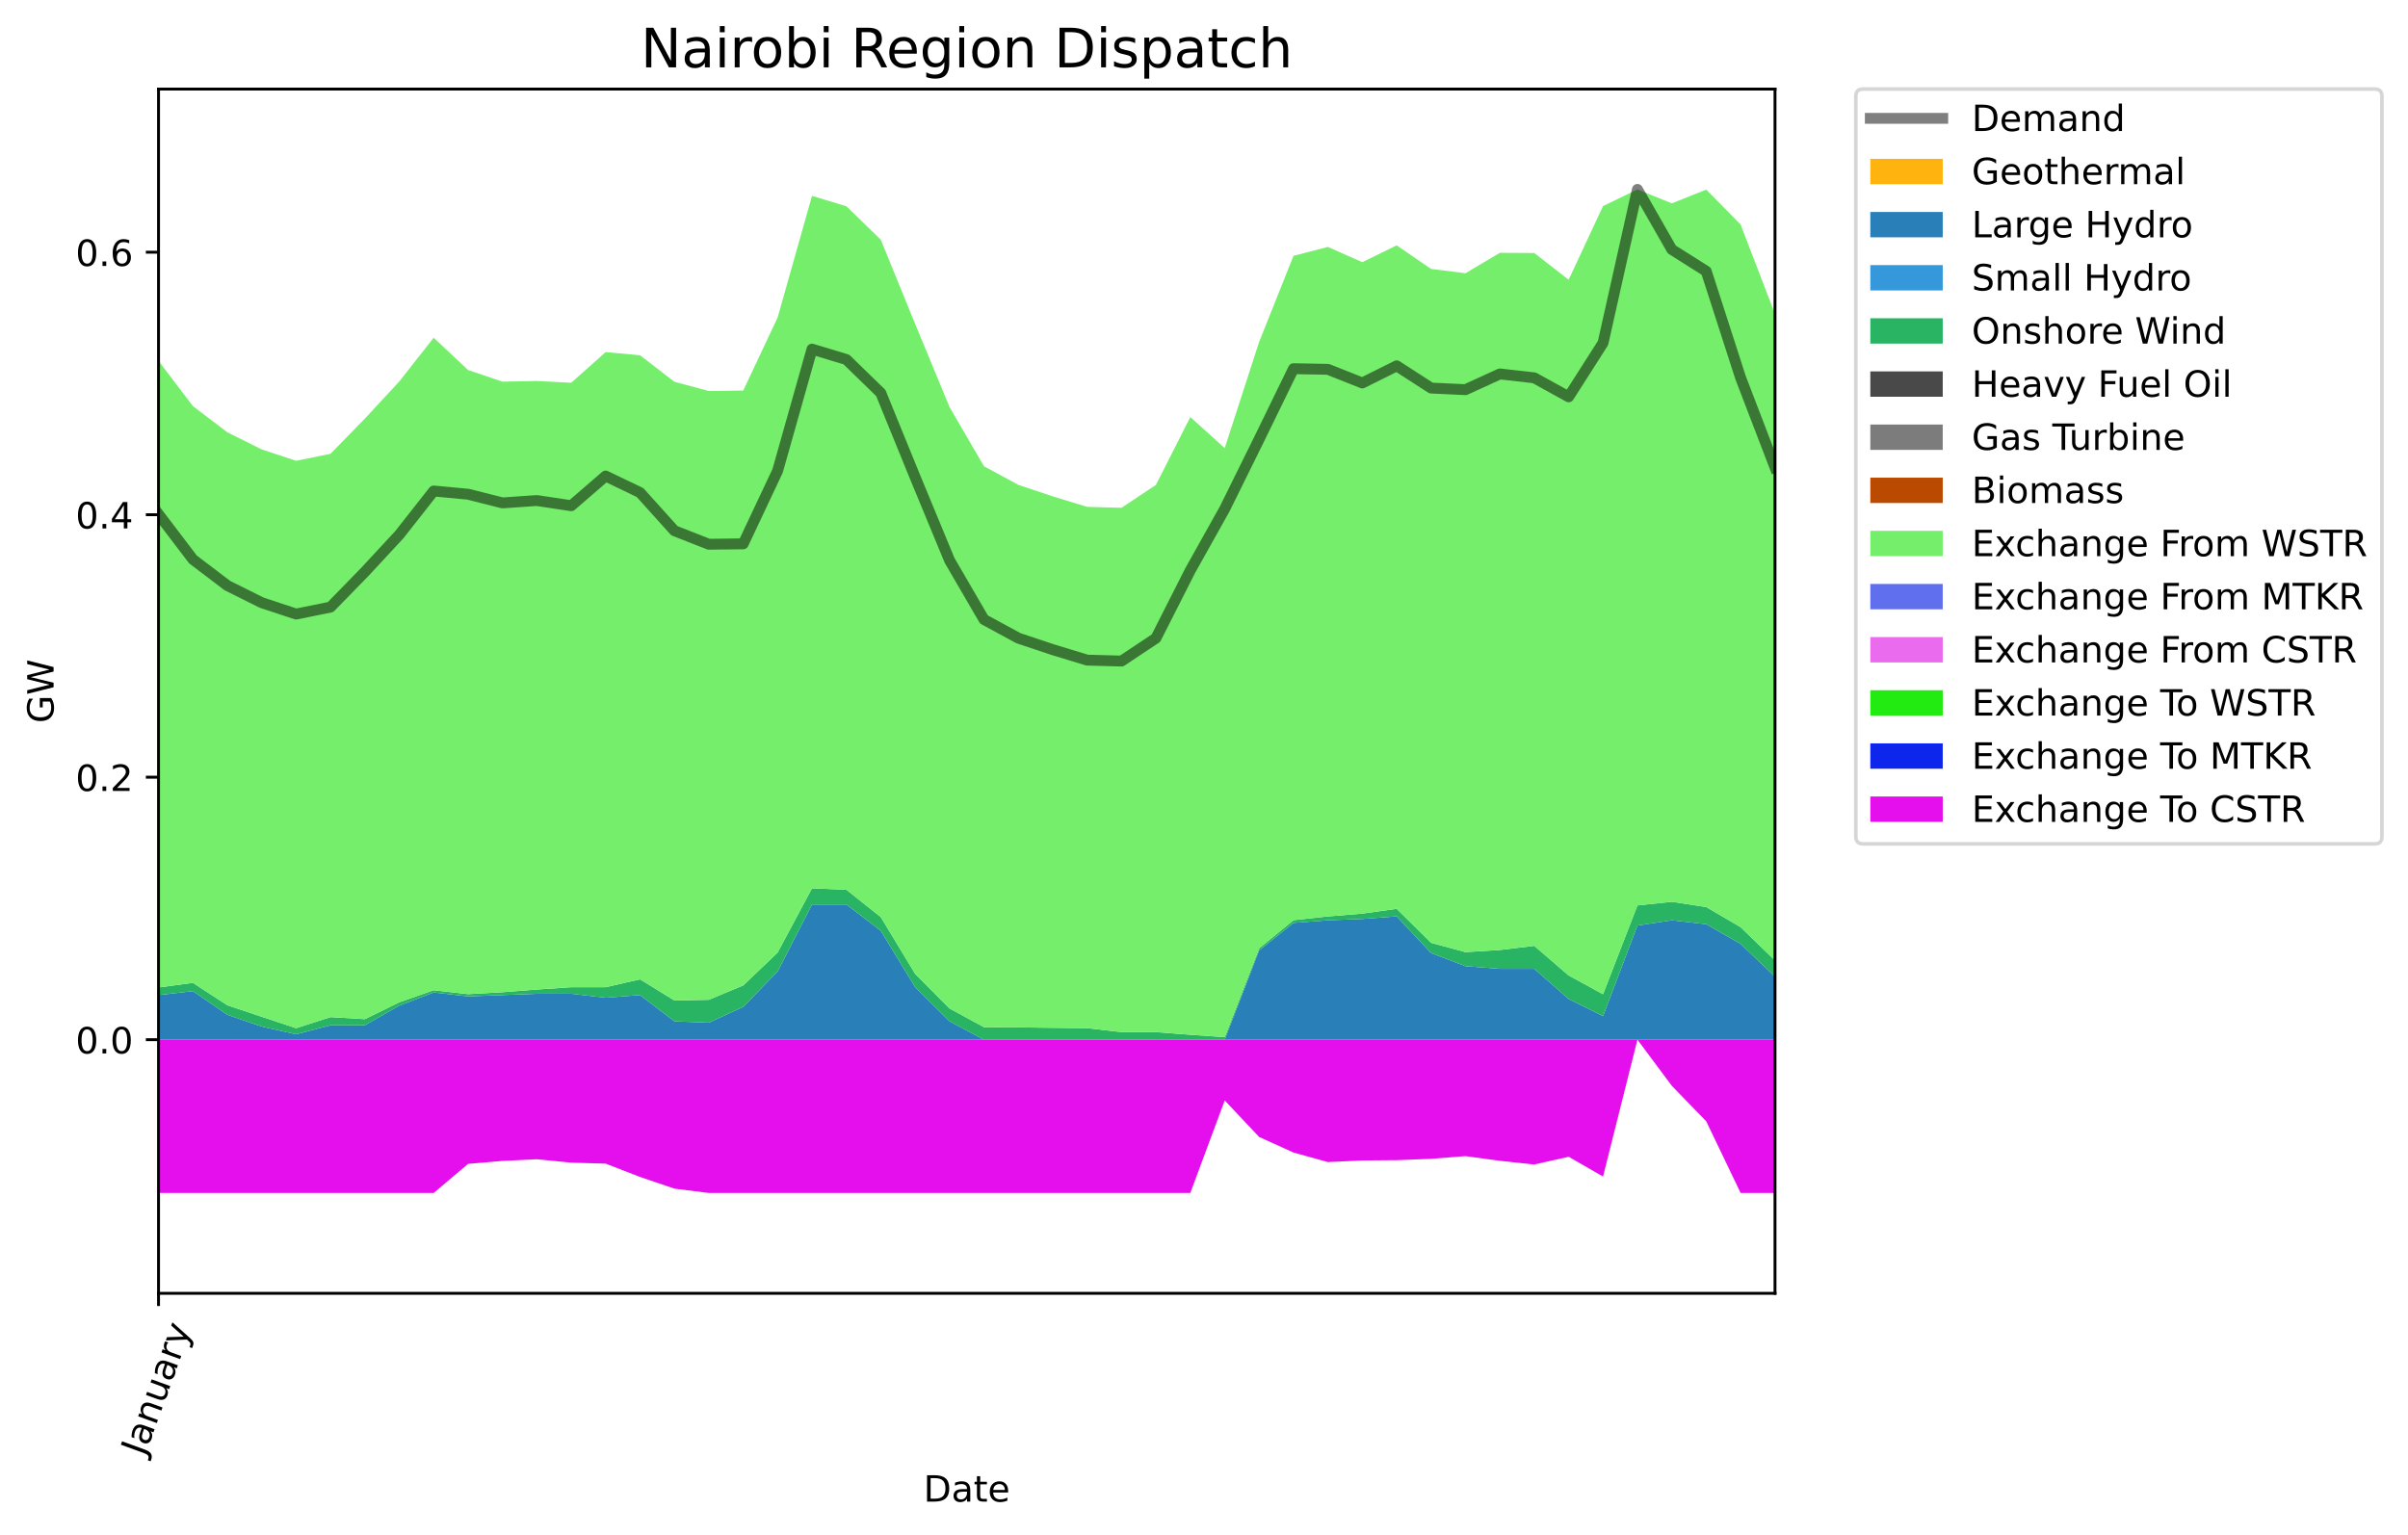 <?xml version="1.0" encoding="utf-8" standalone="no"?>
<!DOCTYPE svg PUBLIC "-//W3C//DTD SVG 1.1//EN"
  "http://www.w3.org/Graphics/SVG/1.1/DTD/svg11.dtd">
<!-- Created with matplotlib (https://matplotlib.org/) -->
<svg height="424.051pt" version="1.1" viewBox="0 0 664.987 424.051" width="664.987pt" xmlns="http://www.w3.org/2000/svg" xmlns:xlink="http://www.w3.org/1999/xlink">
 <defs>
  <style type="text/css">
*{stroke-linecap:butt;stroke-linejoin:round;}
  </style>
 </defs>
 <g id="figure_1">
  <g id="patch_1">
   <path d="M 0 424.051 
L 664.987 424.051 
L 664.987 0 
L 0 0 
z
" style="fill:#ffffff;"/>
  </g>
  <g id="axes_1">
   <g id="patch_2">
    <path d="M 43.781 357.238 
L 490.181 357.238 
L 490.181 24.598 
L 43.781 24.598 
z
" style="fill:#ffffff;"/>
   </g>
   <g id="PolyCollection_1">
    <path clip-path="url(#pdabf56bd0c)" d="M 43.781 287.182 
L 43.781 287.182 
L 53.279 287.182 
L 62.777 287.182 
L 72.275 287.182 
L 81.773 287.182 
L 91.271 287.182 
L 100.768 287.182 
L 110.266 287.182 
L 119.764 287.182 
L 129.262 287.182 
L 138.76 287.182 
L 148.258 287.182 
L 157.756 287.182 
L 167.254 287.182 
L 176.751 287.182 
L 186.249 287.182 
L 195.747 287.182 
L 205.245 287.182 
L 214.743 287.182 
L 224.241 287.182 
L 233.739 287.182 
L 243.237 287.182 
L 252.734 287.182 
L 262.232 287.182 
L 271.73 287.182 
L 281.228 287.182 
L 290.726 287.182 
L 300.224 287.182 
L 309.722 287.182 
L 319.22 287.182 
L 328.717 287.182 
L 338.215 287.182 
L 347.713 287.182 
L 357.211 287.182 
L 366.709 287.182 
L 376.207 287.182 
L 385.705 287.182 
L 395.203 287.182 
L 404.7 287.182 
L 414.198 287.182 
L 423.696 287.182 
L 433.194 287.182 
L 442.692 287.182 
L 452.19 287.182 
L 461.688 287.182 
L 471.186 287.182 
L 480.683 287.182 
L 490.181 287.182 
L 490.181 287.182 
L 490.181 287.182 
L 480.683 287.182 
L 471.186 287.182 
L 461.688 287.182 
L 452.19 287.182 
L 442.692 287.182 
L 433.194 287.182 
L 423.696 287.182 
L 414.198 287.182 
L 404.7 287.182 
L 395.203 287.182 
L 385.705 287.182 
L 376.207 287.182 
L 366.709 287.182 
L 357.211 287.182 
L 347.713 287.182 
L 338.215 287.182 
L 328.717 287.182 
L 319.22 287.182 
L 309.722 287.182 
L 300.224 287.182 
L 290.726 287.182 
L 281.228 287.182 
L 271.73 287.182 
L 262.232 287.182 
L 252.734 287.182 
L 243.237 287.182 
L 233.739 287.182 
L 224.241 287.182 
L 214.743 287.182 
L 205.245 287.182 
L 195.747 287.182 
L 186.249 287.182 
L 176.751 287.182 
L 167.254 287.182 
L 157.756 287.182 
L 148.258 287.182 
L 138.76 287.182 
L 129.262 287.182 
L 119.764 287.182 
L 110.266 287.182 
L 100.768 287.182 
L 91.271 287.182 
L 81.773 287.182 
L 72.275 287.182 
L 62.777 287.182 
L 53.279 287.182 
L 43.781 287.182 
z
" style="fill:#ffb30f;"/>
   </g>
   <g id="PolyCollection_2">
    <path clip-path="url(#pdabf56bd0c)" d="M 43.781 274.856 
L 43.781 287.182 
L 53.279 287.182 
L 62.777 287.182 
L 72.275 287.182 
L 81.773 287.182 
L 91.271 287.182 
L 100.768 287.182 
L 110.266 287.182 
L 119.764 287.182 
L 129.262 287.182 
L 138.76 287.182 
L 148.258 287.182 
L 157.756 287.182 
L 167.254 287.182 
L 176.751 287.182 
L 186.249 287.182 
L 195.747 287.182 
L 205.245 287.182 
L 214.743 287.182 
L 224.241 287.182 
L 233.739 287.182 
L 243.237 287.182 
L 252.734 287.182 
L 262.232 287.182 
L 271.73 287.182 
L 281.228 287.182 
L 290.726 287.182 
L 300.224 287.182 
L 309.722 287.182 
L 319.22 287.182 
L 328.717 287.182 
L 338.215 287.182 
L 347.713 287.182 
L 357.211 287.182 
L 366.709 287.182 
L 376.207 287.182 
L 385.705 287.182 
L 395.203 287.182 
L 404.7 287.182 
L 414.198 287.182 
L 423.696 287.182 
L 433.194 287.182 
L 442.692 287.182 
L 452.19 287.182 
L 461.688 287.182 
L 471.186 287.182 
L 480.683 287.182 
L 490.181 287.182 
L 490.181 269.781 
L 490.181 269.781 
L 480.683 260.717 
L 471.186 255.279 
L 461.688 254.192 
L 452.19 255.642 
L 442.692 280.657 
L 433.194 275.944 
L 423.696 267.605 
L 414.198 267.605 
L 404.7 266.88 
L 395.203 263.255 
L 385.705 253.104 
L 376.207 253.829 
L 366.709 254.192 
L 357.211 254.917 
L 347.713 262.53 
L 338.215 287.182 
L 328.717 287.182 
L 319.22 287.182 
L 309.722 287.182 
L 300.224 287.182 
L 290.726 287.182 
L 281.228 287.182 
L 271.73 287.182 
L 262.232 282.107 
L 252.734 272.681 
L 243.237 257.092 
L 233.739 249.841 
L 224.241 249.841 
L 214.743 268.33 
L 205.245 278.119 
L 195.747 282.469 
L 186.249 282.107 
L 176.751 274.856 
L 167.254 275.581 
L 157.756 274.493 
L 148.258 274.493 
L 138.76 274.856 
L 129.262 275.219 
L 119.764 274.131 
L 110.266 277.756 
L 100.768 283.194 
L 91.271 283.194 
L 81.773 285.678 
L 72.275 283.557 
L 62.777 280.294 
L 53.279 273.768 
L 43.781 274.856 
z
" style="fill:#2980b9;"/>
   </g>
   <g id="PolyCollection_3">
    <path clip-path="url(#pdabf56bd0c)" d="M 43.781 274.856 
L 43.781 274.856 
L 53.279 273.768 
L 62.777 280.294 
L 72.275 283.557 
L 81.773 285.678 
L 91.271 283.194 
L 100.768 283.194 
L 110.266 277.756 
L 119.764 274.131 
L 129.262 275.219 
L 138.76 274.856 
L 148.258 274.493 
L 157.756 274.493 
L 167.254 275.581 
L 176.751 274.856 
L 186.249 282.107 
L 195.747 282.469 
L 205.245 278.119 
L 214.743 268.33 
L 224.241 249.841 
L 233.739 249.841 
L 243.237 257.092 
L 252.734 272.681 
L 262.232 282.107 
L 271.73 287.182 
L 281.228 287.182 
L 290.726 287.182 
L 300.224 287.182 
L 309.722 287.182 
L 319.22 287.182 
L 328.717 287.182 
L 338.215 287.182 
L 347.713 262.53 
L 357.211 254.917 
L 366.709 254.192 
L 376.207 253.829 
L 385.705 253.104 
L 395.203 263.255 
L 404.7 266.88 
L 414.198 267.605 
L 423.696 267.605 
L 433.194 275.944 
L 442.692 280.657 
L 452.19 255.642 
L 461.688 254.192 
L 471.186 255.279 
L 480.683 260.717 
L 490.181 269.781 
L 490.181 269.781 
L 490.181 269.781 
L 480.683 260.717 
L 471.186 255.279 
L 461.688 254.192 
L 452.19 255.642 
L 442.692 280.657 
L 433.194 275.944 
L 423.696 267.605 
L 414.198 267.605 
L 404.7 266.88 
L 395.203 263.255 
L 385.705 253.104 
L 376.207 253.829 
L 366.709 254.192 
L 357.211 254.917 
L 347.713 262.53 
L 338.215 287.182 
L 328.717 287.182 
L 319.22 287.182 
L 309.722 287.182 
L 300.224 287.182 
L 290.726 287.182 
L 281.228 287.182 
L 271.73 287.182 
L 262.232 282.107 
L 252.734 272.681 
L 243.237 257.092 
L 233.739 249.841 
L 224.241 249.841 
L 214.743 268.33 
L 205.245 278.119 
L 195.747 282.469 
L 186.249 282.107 
L 176.751 274.856 
L 167.254 275.581 
L 157.756 274.493 
L 148.258 274.493 
L 138.76 274.856 
L 129.262 275.219 
L 119.764 274.131 
L 110.266 277.756 
L 100.768 283.194 
L 91.271 283.194 
L 81.773 285.678 
L 72.275 283.557 
L 62.777 280.294 
L 53.279 273.768 
L 43.781 274.856 
z
" style="fill:#3498db;"/>
   </g>
   <g id="PolyCollection_4">
    <path clip-path="url(#pdabf56bd0c)" d="M 43.781 272.762 
L 43.781 274.856 
L 53.279 273.768 
L 62.777 280.294 
L 72.275 283.557 
L 81.773 285.678 
L 91.271 283.194 
L 100.768 283.194 
L 110.266 277.756 
L 119.764 274.131 
L 129.262 275.219 
L 138.76 274.856 
L 148.258 274.493 
L 157.756 274.493 
L 167.254 275.581 
L 176.751 274.856 
L 186.249 282.107 
L 195.747 282.469 
L 205.245 278.119 
L 214.743 268.33 
L 224.241 249.841 
L 233.739 249.841 
L 243.237 257.092 
L 252.734 272.681 
L 262.232 282.107 
L 271.73 287.182 
L 281.228 287.182 
L 290.726 287.182 
L 300.224 287.182 
L 309.722 287.182 
L 319.22 287.182 
L 328.717 287.182 
L 338.215 287.182 
L 347.713 262.53 
L 357.211 254.917 
L 366.709 254.192 
L 376.207 253.829 
L 385.705 253.104 
L 395.203 263.255 
L 404.7 266.88 
L 414.198 267.605 
L 423.696 267.605 
L 433.194 275.944 
L 442.692 280.657 
L 452.19 255.642 
L 461.688 254.192 
L 471.186 255.279 
L 480.683 260.717 
L 490.181 269.781 
L 490.181 265.294 
L 490.181 265.294 
L 480.683 256.095 
L 471.186 250.539 
L 461.688 249.089 
L 452.19 250.095 
L 442.692 274.62 
L 433.194 269.436 
L 423.696 261.261 
L 414.198 262.403 
L 404.7 262.992 
L 395.203 260.418 
L 385.705 251.029 
L 376.207 252.352 
L 366.709 253.131 
L 357.211 254.164 
L 347.713 261.959 
L 338.215 286.475 
L 328.717 285.814 
L 319.22 285.088 
L 309.722 285.088 
L 300.224 283.992 
L 290.726 283.892 
L 281.228 283.783 
L 271.73 283.72 
L 262.232 278.563 
L 252.734 269.01 
L 243.237 253.313 
L 233.739 245.763 
L 224.241 245.364 
L 214.743 263.119 
L 205.245 272.191 
L 195.747 276.152 
L 186.249 276.351 
L 176.751 270.506 
L 167.254 272.681 
L 157.756 272.672 
L 148.258 273.324 
L 138.76 274.067 
L 129.262 274.602 
L 119.764 273.515 
L 110.266 276.841 
L 100.768 281.508 
L 91.271 280.947 
L 81.773 284.001 
L 72.275 280.847 
L 62.777 277.666 
L 53.279 271.475 
L 43.781 272.762 
z
" style="fill:#28b463;"/>
   </g>
   <g id="PolyCollection_5">
    <path clip-path="url(#pdabf56bd0c)" d="M 43.781 272.762 
L 43.781 272.762 
L 53.279 271.475 
L 62.777 277.666 
L 72.275 280.847 
L 81.773 284.001 
L 91.271 280.947 
L 100.768 281.508 
L 110.266 276.841 
L 119.764 273.515 
L 129.262 274.602 
L 138.76 274.067 
L 148.258 273.324 
L 157.756 272.672 
L 167.254 272.681 
L 176.751 270.506 
L 186.249 276.351 
L 195.747 276.152 
L 205.245 272.191 
L 214.743 263.119 
L 224.241 245.364 
L 233.739 245.763 
L 243.237 253.313 
L 252.734 269.01 
L 262.232 278.563 
L 271.73 283.72 
L 281.228 283.783 
L 290.726 283.892 
L 300.224 283.992 
L 309.722 285.088 
L 319.22 285.088 
L 328.717 285.814 
L 338.215 286.475 
L 347.713 261.959 
L 357.211 254.164 
L 366.709 253.131 
L 376.207 252.352 
L 385.705 251.029 
L 395.203 260.418 
L 404.7 262.992 
L 414.198 262.403 
L 423.696 261.261 
L 433.194 269.436 
L 442.692 274.62 
L 452.19 250.095 
L 461.688 249.089 
L 471.186 250.539 
L 480.683 256.095 
L 490.181 265.294 
L 490.181 265.294 
L 490.181 265.294 
L 480.683 256.095 
L 471.186 250.539 
L 461.688 249.089 
L 452.19 250.095 
L 442.692 274.62 
L 433.194 269.436 
L 423.696 261.261 
L 414.198 262.403 
L 404.7 262.992 
L 395.203 260.418 
L 385.705 251.029 
L 376.207 252.352 
L 366.709 253.131 
L 357.211 254.164 
L 347.713 261.959 
L 338.215 286.475 
L 328.717 285.814 
L 319.22 285.088 
L 309.722 285.088 
L 300.224 283.992 
L 290.726 283.892 
L 281.228 283.783 
L 271.73 283.72 
L 262.232 278.563 
L 252.734 269.01 
L 243.237 253.313 
L 233.739 245.763 
L 224.241 245.364 
L 214.743 263.119 
L 205.245 272.191 
L 195.747 276.152 
L 186.249 276.351 
L 176.751 270.506 
L 167.254 272.681 
L 157.756 272.672 
L 148.258 273.324 
L 138.76 274.067 
L 129.262 274.602 
L 119.764 273.515 
L 110.266 276.841 
L 100.768 281.508 
L 91.271 280.947 
L 81.773 284.001 
L 72.275 280.847 
L 62.777 277.666 
L 53.279 271.475 
L 43.781 272.762 
z
" style="fill:#494949;"/>
   </g>
   <g id="PolyCollection_6">
    <path clip-path="url(#pdabf56bd0c)" d="M 43.781 272.762 
L 43.781 272.762 
L 53.279 271.475 
L 62.777 277.666 
L 72.275 280.847 
L 81.773 284.001 
L 91.271 280.947 
L 100.768 281.508 
L 110.266 276.841 
L 119.764 273.515 
L 129.262 274.602 
L 138.76 274.067 
L 148.258 273.324 
L 157.756 272.672 
L 167.254 272.681 
L 176.751 270.506 
L 186.249 276.351 
L 195.747 276.152 
L 205.245 272.191 
L 214.743 263.119 
L 224.241 245.364 
L 233.739 245.763 
L 243.237 253.313 
L 252.734 269.01 
L 262.232 278.563 
L 271.73 283.72 
L 281.228 283.783 
L 290.726 283.892 
L 300.224 283.992 
L 309.722 285.088 
L 319.22 285.088 
L 328.717 285.814 
L 338.215 286.475 
L 347.713 261.959 
L 357.211 254.164 
L 366.709 253.131 
L 376.207 252.352 
L 385.705 251.029 
L 395.203 260.418 
L 404.7 262.992 
L 414.198 262.403 
L 423.696 261.261 
L 433.194 269.436 
L 442.692 274.62 
L 452.19 250.095 
L 461.688 249.089 
L 471.186 250.539 
L 480.683 256.095 
L 490.181 265.294 
L 490.181 265.294 
L 490.181 265.294 
L 480.683 256.095 
L 471.186 250.539 
L 461.688 249.089 
L 452.19 250.095 
L 442.692 274.62 
L 433.194 269.436 
L 423.696 261.261 
L 414.198 262.403 
L 404.7 262.992 
L 395.203 260.418 
L 385.705 251.029 
L 376.207 252.352 
L 366.709 253.131 
L 357.211 254.164 
L 347.713 261.959 
L 338.215 286.475 
L 328.717 285.814 
L 319.22 285.088 
L 309.722 285.088 
L 300.224 283.992 
L 290.726 283.892 
L 281.228 283.783 
L 271.73 283.72 
L 262.232 278.563 
L 252.734 269.01 
L 243.237 253.313 
L 233.739 245.763 
L 224.241 245.364 
L 214.743 263.119 
L 205.245 272.191 
L 195.747 276.152 
L 186.249 276.351 
L 176.751 270.506 
L 167.254 272.681 
L 157.756 272.672 
L 148.258 273.324 
L 138.76 274.067 
L 129.262 274.602 
L 119.764 273.515 
L 110.266 276.841 
L 100.768 281.508 
L 91.271 280.947 
L 81.773 284.001 
L 72.275 280.847 
L 62.777 277.666 
L 53.279 271.475 
L 43.781 272.762 
z
" style="fill:#7c7c7c;"/>
   </g>
   <g id="PolyCollection_7">
    <path clip-path="url(#pdabf56bd0c)" d="M 43.781 272.762 
L 43.781 272.762 
L 53.279 271.475 
L 62.777 277.666 
L 72.275 280.847 
L 81.773 284.001 
L 91.271 280.947 
L 100.768 281.508 
L 110.266 276.841 
L 119.764 273.515 
L 129.262 274.602 
L 138.76 274.067 
L 148.258 273.324 
L 157.756 272.672 
L 167.254 272.681 
L 176.751 270.506 
L 186.249 276.351 
L 195.747 276.152 
L 205.245 272.191 
L 214.743 263.119 
L 224.241 245.364 
L 233.739 245.763 
L 243.237 253.313 
L 252.734 269.01 
L 262.232 278.563 
L 271.73 283.72 
L 281.228 283.783 
L 290.726 283.892 
L 300.224 283.992 
L 309.722 285.088 
L 319.22 285.088 
L 328.717 285.814 
L 338.215 286.475 
L 347.713 261.959 
L 357.211 254.164 
L 366.709 253.131 
L 376.207 252.352 
L 385.705 251.029 
L 395.203 260.418 
L 404.7 262.992 
L 414.198 262.403 
L 423.696 261.261 
L 433.194 269.436 
L 442.692 274.62 
L 452.19 250.095 
L 461.688 249.089 
L 471.186 250.539 
L 480.683 256.095 
L 490.181 265.294 
L 490.181 265.294 
L 490.181 265.294 
L 480.683 256.095 
L 471.186 250.539 
L 461.688 249.089 
L 452.19 250.095 
L 442.692 274.62 
L 433.194 269.436 
L 423.696 261.261 
L 414.198 262.403 
L 404.7 262.992 
L 395.203 260.418 
L 385.705 251.029 
L 376.207 252.352 
L 366.709 253.131 
L 357.211 254.164 
L 347.713 261.959 
L 338.215 286.475 
L 328.717 285.814 
L 319.22 285.088 
L 309.722 285.088 
L 300.224 283.992 
L 290.726 283.892 
L 281.228 283.783 
L 271.73 283.72 
L 262.232 278.563 
L 252.734 269.01 
L 243.237 253.313 
L 233.739 245.763 
L 224.241 245.364 
L 214.743 263.119 
L 205.245 272.191 
L 195.747 276.152 
L 186.249 276.351 
L 176.751 270.506 
L 167.254 272.681 
L 157.756 272.672 
L 148.258 273.324 
L 138.76 274.067 
L 129.262 274.602 
L 119.764 273.515 
L 110.266 276.841 
L 100.768 281.508 
L 91.271 280.947 
L 81.773 284.001 
L 72.275 280.847 
L 62.777 277.666 
L 53.279 271.475 
L 43.781 272.762 
z
" style="fill:#ba4a00;"/>
   </g>
   <g id="PolyCollection_8">
    <path clip-path="url(#pdabf56bd0c)" d="M 43.781 99.696 
L 43.781 272.762 
L 53.279 271.475 
L 62.777 277.666 
L 72.275 280.847 
L 81.773 284.001 
L 91.271 280.947 
L 100.768 281.508 
L 110.266 276.841 
L 119.764 273.515 
L 129.262 274.602 
L 138.76 274.067 
L 148.258 273.324 
L 157.756 272.672 
L 167.254 272.681 
L 176.751 270.506 
L 186.249 276.351 
L 195.747 276.152 
L 205.245 272.191 
L 214.743 263.119 
L 224.241 245.364 
L 233.739 245.763 
L 243.237 253.313 
L 252.734 269.01 
L 262.232 278.563 
L 271.73 283.72 
L 281.228 283.783 
L 290.726 283.892 
L 300.224 283.992 
L 309.722 285.088 
L 319.22 285.088 
L 328.717 285.814 
L 338.215 286.475 
L 347.713 261.959 
L 357.211 254.164 
L 366.709 253.131 
L 376.207 252.352 
L 385.705 251.029 
L 395.203 260.418 
L 404.7 262.992 
L 414.198 262.403 
L 423.696 261.261 
L 433.194 269.436 
L 442.692 274.62 
L 452.19 250.095 
L 461.688 249.089 
L 471.186 250.539 
L 480.683 256.095 
L 490.181 265.294 
L 490.181 86.752 
L 490.181 86.752 
L 480.683 62.013 
L 471.186 52.372 
L 461.688 56.169 
L 452.19 52.318 
L 442.692 56.922 
L 433.194 77.265 
L 423.696 69.886 
L 414.198 69.833 
L 404.7 75.471 
L 395.203 74.282 
L 385.705 67.774 
L 376.207 72.425 
L 366.709 68.207 
L 357.211 70.66 
L 347.713 94.46 
L 338.215 123.778 
L 328.717 115.196 
L 319.22 133.939 
L 309.722 140.262 
L 300.224 140.004 
L 290.726 137.111 
L 281.228 133.935 
L 271.73 128.78 
L 262.232 112.45 
L 252.734 89.491 
L 243.237 66.213 
L 233.739 56.972 
L 224.241 54.101 
L 214.743 87.718 
L 205.245 107.882 
L 195.747 107.995 
L 186.249 105.458 
L 176.751 98.137 
L 167.254 97.256 
L 157.756 105.725 
L 148.258 105.232 
L 138.76 105.423 
L 129.262 102.205 
L 119.764 93.287 
L 110.266 105.363 
L 100.768 115.615 
L 91.271 125.357 
L 81.773 127.278 
L 72.275 124.138 
L 62.777 119.404 
L 53.279 112.186 
L 43.781 99.696 
z
" style="fill:#75ee6b;"/>
   </g>
   <g id="PolyCollection_9">
    <path clip-path="url(#pdabf56bd0c)" d="M 43.781 99.696 
L 43.781 99.696 
L 53.279 112.186 
L 62.777 119.404 
L 72.275 124.138 
L 81.773 127.278 
L 91.271 125.357 
L 100.768 115.615 
L 110.266 105.363 
L 119.764 93.287 
L 129.262 102.205 
L 138.76 105.423 
L 148.258 105.232 
L 157.756 105.725 
L 167.254 97.256 
L 176.751 98.137 
L 186.249 105.458 
L 195.747 107.995 
L 205.245 107.882 
L 214.743 87.718 
L 224.241 54.101 
L 233.739 56.972 
L 243.237 66.213 
L 252.734 89.491 
L 262.232 112.45 
L 271.73 128.78 
L 281.228 133.935 
L 290.726 137.111 
L 300.224 140.004 
L 309.722 140.262 
L 319.22 133.939 
L 328.717 115.196 
L 338.215 123.778 
L 347.713 94.46 
L 357.211 70.66 
L 366.709 68.207 
L 376.207 72.425 
L 385.705 67.774 
L 395.203 74.282 
L 404.7 75.471 
L 414.198 69.833 
L 423.696 69.886 
L 433.194 77.265 
L 442.692 56.922 
L 452.19 52.318 
L 461.688 56.169 
L 471.186 52.372 
L 480.683 62.013 
L 490.181 86.752 
L 490.181 86.752 
L 490.181 86.752 
L 480.683 62.013 
L 471.186 52.372 
L 461.688 56.169 
L 452.19 52.318 
L 442.692 56.922 
L 433.194 77.265 
L 423.696 69.886 
L 414.198 69.833 
L 404.7 75.471 
L 395.203 74.282 
L 385.705 67.774 
L 376.207 72.425 
L 366.709 68.207 
L 357.211 70.66 
L 347.713 94.46 
L 338.215 123.778 
L 328.717 115.196 
L 319.22 133.939 
L 309.722 140.262 
L 300.224 140.004 
L 290.726 137.111 
L 281.228 133.935 
L 271.73 128.78 
L 262.232 112.45 
L 252.734 89.491 
L 243.237 66.213 
L 233.739 56.972 
L 224.241 54.101 
L 214.743 87.718 
L 205.245 107.882 
L 195.747 107.995 
L 186.249 105.458 
L 176.751 98.137 
L 167.254 97.256 
L 157.756 105.725 
L 148.258 105.232 
L 138.76 105.423 
L 129.262 102.205 
L 119.764 93.287 
L 110.266 105.363 
L 100.768 115.615 
L 91.271 125.357 
L 81.773 127.278 
L 72.275 124.138 
L 62.777 119.404 
L 53.279 112.186 
L 43.781 99.696 
z
" style="fill:#606fed;"/>
   </g>
   <g id="PolyCollection_10">
    <path clip-path="url(#pdabf56bd0c)" d="M 43.781 99.696 
L 43.781 99.696 
L 53.279 112.186 
L 62.777 119.404 
L 72.275 124.138 
L 81.773 127.278 
L 91.271 125.357 
L 100.768 115.615 
L 110.266 105.363 
L 119.764 93.287 
L 129.262 102.205 
L 138.76 105.423 
L 148.258 105.232 
L 157.756 105.725 
L 167.254 97.256 
L 176.751 98.137 
L 186.249 105.458 
L 195.747 107.995 
L 205.245 107.882 
L 214.743 87.718 
L 224.241 54.101 
L 233.739 56.972 
L 243.237 66.213 
L 252.734 89.491 
L 262.232 112.45 
L 271.73 128.78 
L 281.228 133.935 
L 290.726 137.111 
L 300.224 140.004 
L 309.722 140.262 
L 319.22 133.939 
L 328.717 115.196 
L 338.215 123.778 
L 347.713 94.46 
L 357.211 70.66 
L 366.709 68.207 
L 376.207 72.425 
L 385.705 67.774 
L 395.203 74.282 
L 404.7 75.471 
L 414.198 69.833 
L 423.696 69.886 
L 433.194 77.265 
L 442.692 56.922 
L 452.19 52.318 
L 461.688 56.169 
L 471.186 52.372 
L 480.683 62.013 
L 490.181 86.752 
L 490.181 86.752 
L 490.181 86.752 
L 480.683 62.013 
L 471.186 52.372 
L 461.688 56.169 
L 452.19 52.318 
L 442.692 56.922 
L 433.194 77.265 
L 423.696 69.886 
L 414.198 69.833 
L 404.7 75.471 
L 395.203 74.282 
L 385.705 67.774 
L 376.207 72.425 
L 366.709 68.207 
L 357.211 70.66 
L 347.713 94.46 
L 338.215 123.778 
L 328.717 115.196 
L 319.22 133.939 
L 309.722 140.262 
L 300.224 140.004 
L 290.726 137.111 
L 281.228 133.935 
L 271.73 128.78 
L 262.232 112.45 
L 252.734 89.491 
L 243.237 66.213 
L 233.739 56.972 
L 224.241 54.101 
L 214.743 87.718 
L 205.245 107.882 
L 195.747 107.995 
L 186.249 105.458 
L 176.751 98.137 
L 167.254 97.256 
L 157.756 105.725 
L 148.258 105.232 
L 138.76 105.423 
L 129.262 102.205 
L 119.764 93.287 
L 110.266 105.363 
L 100.768 115.615 
L 91.271 125.357 
L 81.773 127.278 
L 72.275 124.138 
L 62.777 119.404 
L 53.279 112.186 
L 43.781 99.696 
z
" style="fill:#ea6bee;"/>
   </g>
   <g id="PolyCollection_11">
    <path clip-path="url(#pdabf56bd0c)" d="M 43.781 287.182 
L 43.781 287.182 
L 53.279 287.182 
L 62.777 287.182 
L 72.275 287.182 
L 81.773 287.182 
L 91.271 287.182 
L 100.768 287.182 
L 110.266 287.182 
L 119.764 287.182 
L 129.262 287.182 
L 138.76 287.182 
L 148.258 287.182 
L 157.756 287.182 
L 167.254 287.182 
L 176.751 287.182 
L 186.249 287.182 
L 195.747 287.182 
L 205.245 287.182 
L 214.743 287.182 
L 224.241 287.182 
L 233.739 287.182 
L 243.237 287.182 
L 252.734 287.182 
L 262.232 287.182 
L 271.73 287.182 
L 281.228 287.182 
L 290.726 287.182 
L 300.224 287.182 
L 309.722 287.182 
L 319.22 287.182 
L 328.717 287.182 
L 338.215 287.182 
L 347.713 287.182 
L 357.211 287.182 
L 366.709 287.182 
L 376.207 287.182 
L 385.705 287.182 
L 395.203 287.182 
L 404.7 287.182 
L 414.198 287.182 
L 423.696 287.182 
L 433.194 287.182 
L 442.692 287.182 
L 452.19 287.182 
L 461.688 287.182 
L 471.186 287.182 
L 480.683 287.182 
L 490.181 287.182 
L 490.181 287.182 
L 490.181 287.182 
L 480.683 287.182 
L 471.186 287.182 
L 461.688 287.182 
L 452.19 287.182 
L 442.692 287.182 
L 433.194 287.182 
L 423.696 287.182 
L 414.198 287.182 
L 404.7 287.182 
L 395.203 287.182 
L 385.705 287.182 
L 376.207 287.182 
L 366.709 287.182 
L 357.211 287.182 
L 347.713 287.182 
L 338.215 287.182 
L 328.717 287.182 
L 319.22 287.182 
L 309.722 287.182 
L 300.224 287.182 
L 290.726 287.182 
L 281.228 287.182 
L 271.73 287.182 
L 262.232 287.182 
L 252.734 287.182 
L 243.237 287.182 
L 233.739 287.182 
L 224.241 287.182 
L 214.743 287.182 
L 205.245 287.182 
L 195.747 287.182 
L 186.249 287.182 
L 176.751 287.182 
L 167.254 287.182 
L 157.756 287.182 
L 148.258 287.182 
L 138.76 287.182 
L 129.262 287.182 
L 119.764 287.182 
L 110.266 287.182 
L 100.768 287.182 
L 91.271 287.182 
L 81.773 287.182 
L 72.275 287.182 
L 62.777 287.182 
L 53.279 287.182 
L 43.781 287.182 
z
" style="fill:#22eb11;"/>
   </g>
   <g id="PolyCollection_12">
    <path clip-path="url(#pdabf56bd0c)" d="M 43.781 287.182 
L 43.781 287.182 
L 53.279 287.182 
L 62.777 287.182 
L 72.275 287.182 
L 81.773 287.182 
L 91.271 287.182 
L 100.768 287.182 
L 110.266 287.182 
L 119.764 287.182 
L 129.262 287.182 
L 138.76 287.182 
L 148.258 287.182 
L 157.756 287.182 
L 167.254 287.182 
L 176.751 287.182 
L 186.249 287.182 
L 195.747 287.182 
L 205.245 287.182 
L 214.743 287.182 
L 224.241 287.182 
L 233.739 287.182 
L 243.237 287.182 
L 252.734 287.182 
L 262.232 287.182 
L 271.73 287.182 
L 281.228 287.182 
L 290.726 287.182 
L 300.224 287.182 
L 309.722 287.182 
L 319.22 287.182 
L 328.717 287.182 
L 338.215 287.182 
L 347.713 287.182 
L 357.211 287.182 
L 366.709 287.182 
L 376.207 287.182 
L 385.705 287.182 
L 395.203 287.182 
L 404.7 287.182 
L 414.198 287.182 
L 423.696 287.182 
L 433.194 287.182 
L 442.692 287.182 
L 452.19 287.182 
L 461.688 287.182 
L 471.186 287.182 
L 480.683 287.182 
L 490.181 287.182 
L 490.181 287.182 
L 490.181 287.182 
L 480.683 287.182 
L 471.186 287.182 
L 461.688 287.182 
L 452.19 287.182 
L 442.692 287.182 
L 433.194 287.182 
L 423.696 287.182 
L 414.198 287.182 
L 404.7 287.182 
L 395.203 287.182 
L 385.705 287.182 
L 376.207 287.182 
L 366.709 287.182 
L 357.211 287.182 
L 347.713 287.182 
L 338.215 287.182 
L 328.717 287.182 
L 319.22 287.182 
L 309.722 287.182 
L 300.224 287.182 
L 290.726 287.182 
L 281.228 287.182 
L 271.73 287.182 
L 262.232 287.182 
L 252.734 287.182 
L 243.237 287.182 
L 233.739 287.182 
L 224.241 287.182 
L 214.743 287.182 
L 205.245 287.182 
L 195.747 287.182 
L 186.249 287.182 
L 176.751 287.182 
L 167.254 287.182 
L 157.756 287.182 
L 148.258 287.182 
L 138.76 287.182 
L 129.262 287.182 
L 119.764 287.182 
L 110.266 287.182 
L 100.768 287.182 
L 91.271 287.182 
L 81.773 287.182 
L 72.275 287.182 
L 62.777 287.182 
L 53.279 287.182 
L 43.781 287.182 
z
" style="fill:#0e25ec;"/>
   </g>
   <g id="PolyCollection_13">
    <path clip-path="url(#pdabf56bd0c)" d="M 43.781 329.518 
L 43.781 287.182 
L 53.279 287.182 
L 62.777 287.182 
L 72.275 287.182 
L 81.773 287.182 
L 91.271 287.182 
L 100.768 287.182 
L 110.266 287.182 
L 119.764 287.182 
L 129.262 287.182 
L 138.76 287.182 
L 148.258 287.182 
L 157.756 287.182 
L 167.254 287.182 
L 176.751 287.182 
L 186.249 287.182 
L 195.747 287.182 
L 205.245 287.182 
L 214.743 287.182 
L 224.241 287.182 
L 233.739 287.182 
L 243.237 287.182 
L 252.734 287.182 
L 262.232 287.182 
L 271.73 287.182 
L 281.228 287.182 
L 290.726 287.182 
L 300.224 287.182 
L 309.722 287.182 
L 319.22 287.182 
L 328.717 287.182 
L 338.215 287.182 
L 347.713 287.182 
L 357.211 287.182 
L 366.709 287.182 
L 376.207 287.182 
L 385.705 287.182 
L 395.203 287.182 
L 404.7 287.182 
L 414.198 287.182 
L 423.696 287.182 
L 433.194 287.182 
L 442.692 287.182 
L 452.19 287.182 
L 461.688 287.182 
L 471.186 287.182 
L 480.683 287.182 
L 490.181 287.182 
L 490.181 329.518 
L 490.181 329.518 
L 480.683 329.518 
L 471.186 309.725 
L 461.688 299.931 
L 452.19 287.182 
L 442.692 324.987 
L 433.194 319.525 
L 423.696 321.658 
L 414.198 320.639 
L 404.7 319.344 
L 395.203 320.087 
L 385.705 320.461 
L 376.207 320.541 
L 366.709 320.988 
L 357.211 318.362 
L 347.713 314.047 
L 338.215 303.962 
L 328.717 329.518 
L 319.22 329.518 
L 309.722 329.518 
L 300.224 329.518 
L 290.726 329.518 
L 281.228 329.518 
L 271.73 329.518 
L 262.232 329.518 
L 252.734 329.518 
L 243.237 329.518 
L 233.739 329.518 
L 224.241 329.518 
L 214.743 329.518 
L 205.245 329.518 
L 195.747 329.518 
L 186.249 328.327 
L 176.751 325.099 
L 167.254 321.415 
L 157.756 321.147 
L 148.258 320.208 
L 138.76 320.67 
L 129.262 321.488 
L 119.764 329.518 
L 110.266 329.518 
L 100.768 329.518 
L 91.271 329.518 
L 81.773 329.518 
L 72.275 329.518 
L 62.777 329.518 
L 53.279 329.518 
L 43.781 329.518 
z
" style="fill:#e50eec;"/>
   </g>
   <g id="matplotlib.axis_1">
    <g id="xtick_1">
     <g id="line2d_1">
      <defs>
       <path d="M 0 0 
L 0 3.5 
" id="m2ad791b545" style="stroke:#000000;stroke-width:0.8;"/>
      </defs>
      <g>
       <use style="stroke:#000000;stroke-width:0.8;" x="43.781" xlink:href="#m2ad791b545" y="357.238"/>
      </g>
     </g>
     <g id="text_1">
      <!-- January -->
      <defs>
       <path d="M 9.812 72.906 
L 19.672 72.906 
L 19.672 5.078 
Q 19.672 -8.109 14.672 -14.062 
Q 9.672 -20.016 -1.422 -20.016 
L -5.172 -20.016 
L -5.172 -11.719 
L -2.094 -11.719 
Q 4.438 -11.719 7.125 -8.047 
Q 9.812 -4.391 9.812 5.078 
z
" id="DejaVuSans-74"/>
       <path d="M 34.281 27.484 
Q 23.391 27.484 19.188 25 
Q 14.984 22.516 14.984 16.5 
Q 14.984 11.719 18.141 8.906 
Q 21.297 6.109 26.703 6.109 
Q 34.188 6.109 38.703 11.406 
Q 43.219 16.703 43.219 25.484 
L 43.219 27.484 
z
M 52.203 31.203 
L 52.203 0 
L 43.219 0 
L 43.219 8.297 
Q 40.141 3.328 35.547 0.953 
Q 30.953 -1.422 24.312 -1.422 
Q 15.922 -1.422 10.953 3.297 
Q 6 8.016 6 15.922 
Q 6 25.141 12.172 29.828 
Q 18.359 34.516 30.609 34.516 
L 43.219 34.516 
L 43.219 35.406 
Q 43.219 41.609 39.141 45 
Q 35.062 48.391 27.688 48.391 
Q 23 48.391 18.547 47.266 
Q 14.109 46.141 10.016 43.891 
L 10.016 52.203 
Q 14.938 54.109 19.578 55.047 
Q 24.219 56 28.609 56 
Q 40.484 56 46.344 49.844 
Q 52.203 43.703 52.203 31.203 
z
" id="DejaVuSans-97"/>
       <path d="M 54.891 33.016 
L 54.891 0 
L 45.906 0 
L 45.906 32.719 
Q 45.906 40.484 42.875 44.328 
Q 39.844 48.188 33.797 48.188 
Q 26.516 48.188 22.312 43.547 
Q 18.109 38.922 18.109 30.906 
L 18.109 0 
L 9.078 0 
L 9.078 54.688 
L 18.109 54.688 
L 18.109 46.188 
Q 21.344 51.125 25.703 53.562 
Q 30.078 56 35.797 56 
Q 45.219 56 50.047 50.172 
Q 54.891 44.344 54.891 33.016 
z
" id="DejaVuSans-110"/>
       <path d="M 8.5 21.578 
L 8.5 54.688 
L 17.484 54.688 
L 17.484 21.922 
Q 17.484 14.156 20.5 10.266 
Q 23.531 6.391 29.594 6.391 
Q 36.859 6.391 41.078 11.031 
Q 45.312 15.672 45.312 23.688 
L 45.312 54.688 
L 54.297 54.688 
L 54.297 0 
L 45.312 0 
L 45.312 8.406 
Q 42.047 3.422 37.719 1 
Q 33.406 -1.422 27.688 -1.422 
Q 18.266 -1.422 13.375 4.438 
Q 8.5 10.297 8.5 21.578 
z
M 31.109 56 
z
" id="DejaVuSans-117"/>
       <path d="M 41.109 46.297 
Q 39.594 47.172 37.812 47.578 
Q 36.031 48 33.891 48 
Q 26.266 48 22.188 43.047 
Q 18.109 38.094 18.109 28.812 
L 18.109 0 
L 9.078 0 
L 9.078 54.688 
L 18.109 54.688 
L 18.109 46.188 
Q 20.953 51.172 25.484 53.578 
Q 30.031 56 36.531 56 
Q 37.453 56 38.578 55.875 
Q 39.703 55.766 41.062 55.516 
z
" id="DejaVuSans-114"/>
       <path d="M 32.172 -5.078 
Q 28.375 -14.844 24.75 -17.812 
Q 21.141 -20.797 15.094 -20.797 
L 7.906 -20.797 
L 7.906 -13.281 
L 13.188 -13.281 
Q 16.891 -13.281 18.938 -11.516 
Q 21 -9.766 23.484 -3.219 
L 25.094 0.875 
L 2.984 54.688 
L 12.5 54.688 
L 29.594 11.922 
L 46.688 54.688 
L 56.203 54.688 
z
" id="DejaVuSans-121"/>
      </defs>
      <g transform="translate(39.891 402.461)rotate(-70)scale(0.1 -0.1)">
       <use xlink:href="#DejaVuSans-74"/>
       <use x="29.492" xlink:href="#DejaVuSans-97"/>
       <use x="90.771" xlink:href="#DejaVuSans-110"/>
       <use x="154.15" xlink:href="#DejaVuSans-117"/>
       <use x="217.529" xlink:href="#DejaVuSans-97"/>
       <use x="278.809" xlink:href="#DejaVuSans-114"/>
       <use x="319.922" xlink:href="#DejaVuSans-121"/>
      </g>
     </g>
    </g>
    <g id="text_2">
     <!-- Date -->
     <defs>
      <path d="M 19.672 64.797 
L 19.672 8.109 
L 31.594 8.109 
Q 46.688 8.109 53.688 14.938 
Q 60.688 21.781 60.688 36.531 
Q 60.688 51.172 53.688 57.984 
Q 46.688 64.797 31.594 64.797 
z
M 9.812 72.906 
L 30.078 72.906 
Q 51.266 72.906 61.172 64.094 
Q 71.094 55.281 71.094 36.531 
Q 71.094 17.672 61.125 8.828 
Q 51.172 0 30.078 0 
L 9.812 0 
z
" id="DejaVuSans-68"/>
      <path d="M 18.312 70.219 
L 18.312 54.688 
L 36.812 54.688 
L 36.812 47.703 
L 18.312 47.703 
L 18.312 18.016 
Q 18.312 11.328 20.141 9.422 
Q 21.969 7.516 27.594 7.516 
L 36.812 7.516 
L 36.812 0 
L 27.594 0 
Q 17.188 0 13.234 3.875 
Q 9.281 7.766 9.281 18.016 
L 9.281 47.703 
L 2.688 47.703 
L 2.688 54.688 
L 9.281 54.688 
L 9.281 70.219 
z
" id="DejaVuSans-116"/>
      <path d="M 56.203 29.594 
L 56.203 25.203 
L 14.891 25.203 
Q 15.484 15.922 20.484 11.062 
Q 25.484 6.203 34.422 6.203 
Q 39.594 6.203 44.453 7.469 
Q 49.312 8.734 54.109 11.281 
L 54.109 2.781 
Q 49.266 0.734 44.188 -0.344 
Q 39.109 -1.422 33.891 -1.422 
Q 20.797 -1.422 13.156 6.188 
Q 5.516 13.812 5.516 26.812 
Q 5.516 40.234 12.766 48.109 
Q 20.016 56 32.328 56 
Q 43.359 56 49.781 48.891 
Q 56.203 41.797 56.203 29.594 
z
M 47.219 32.234 
Q 47.125 39.594 43.094 43.984 
Q 39.062 48.391 32.422 48.391 
Q 24.906 48.391 20.391 44.141 
Q 15.875 39.891 15.188 32.172 
z
" id="DejaVuSans-101"/>
     </defs>
     <g transform="translate(255.03 414.771)scale(0.1 -0.1)">
      <use xlink:href="#DejaVuSans-68"/>
      <use x="77.002" xlink:href="#DejaVuSans-97"/>
      <use x="138.281" xlink:href="#DejaVuSans-116"/>
      <use x="177.49" xlink:href="#DejaVuSans-101"/>
     </g>
    </g>
   </g>
   <g id="matplotlib.axis_2">
    <g id="ytick_1">
     <g id="line2d_2">
      <defs>
       <path d="M 0 0 
L -3.5 0 
" id="me343437da3" style="stroke:#000000;stroke-width:0.8;"/>
      </defs>
      <g>
       <use style="stroke:#000000;stroke-width:0.8;" x="43.781" xlink:href="#me343437da3" y="287.182"/>
      </g>
     </g>
     <g id="text_3">
      <!-- 0.0 -->
      <defs>
       <path d="M 31.781 66.406 
Q 24.172 66.406 20.328 58.906 
Q 16.5 51.422 16.5 36.375 
Q 16.5 21.391 20.328 13.891 
Q 24.172 6.391 31.781 6.391 
Q 39.453 6.391 43.281 13.891 
Q 47.125 21.391 47.125 36.375 
Q 47.125 51.422 43.281 58.906 
Q 39.453 66.406 31.781 66.406 
z
M 31.781 74.219 
Q 44.047 74.219 50.516 64.516 
Q 56.984 54.828 56.984 36.375 
Q 56.984 17.969 50.516 8.266 
Q 44.047 -1.422 31.781 -1.422 
Q 19.531 -1.422 13.062 8.266 
Q 6.594 17.969 6.594 36.375 
Q 6.594 54.828 13.062 64.516 
Q 19.531 74.219 31.781 74.219 
z
" id="DejaVuSans-48"/>
       <path d="M 10.688 12.406 
L 21 12.406 
L 21 0 
L 10.688 0 
z
" id="DejaVuSans-46"/>
      </defs>
      <g transform="translate(20.878 290.981)scale(0.1 -0.1)">
       <use xlink:href="#DejaVuSans-48"/>
       <use x="63.623" xlink:href="#DejaVuSans-46"/>
       <use x="95.41" xlink:href="#DejaVuSans-48"/>
      </g>
     </g>
    </g>
    <g id="ytick_2">
     <g id="line2d_3">
      <g>
       <use style="stroke:#000000;stroke-width:0.8;" x="43.781" xlink:href="#me343437da3" y="214.676"/>
      </g>
     </g>
     <g id="text_4">
      <!-- 0.2 -->
      <defs>
       <path d="M 19.188 8.297 
L 53.609 8.297 
L 53.609 0 
L 7.328 0 
L 7.328 8.297 
Q 12.938 14.109 22.625 23.891 
Q 32.328 33.688 34.812 36.531 
Q 39.547 41.844 41.422 45.531 
Q 43.312 49.219 43.312 52.781 
Q 43.312 58.594 39.234 62.25 
Q 35.156 65.922 28.609 65.922 
Q 23.969 65.922 18.812 64.312 
Q 13.672 62.703 7.812 59.422 
L 7.812 69.391 
Q 13.766 71.781 18.938 73 
Q 24.125 74.219 28.422 74.219 
Q 39.75 74.219 46.484 68.547 
Q 53.219 62.891 53.219 53.422 
Q 53.219 48.922 51.531 44.891 
Q 49.859 40.875 45.406 35.406 
Q 44.188 33.984 37.641 27.219 
Q 31.109 20.453 19.188 8.297 
z
" id="DejaVuSans-50"/>
      </defs>
      <g transform="translate(20.878 218.475)scale(0.1 -0.1)">
       <use xlink:href="#DejaVuSans-48"/>
       <use x="63.623" xlink:href="#DejaVuSans-46"/>
       <use x="95.41" xlink:href="#DejaVuSans-50"/>
      </g>
     </g>
    </g>
    <g id="ytick_3">
     <g id="line2d_4">
      <g>
       <use style="stroke:#000000;stroke-width:0.8;" x="43.781" xlink:href="#me343437da3" y="142.169"/>
      </g>
     </g>
     <g id="text_5">
      <!-- 0.4 -->
      <defs>
       <path d="M 37.797 64.312 
L 12.891 25.391 
L 37.797 25.391 
z
M 35.203 72.906 
L 47.609 72.906 
L 47.609 25.391 
L 58.016 25.391 
L 58.016 17.188 
L 47.609 17.188 
L 47.609 0 
L 37.797 0 
L 37.797 17.188 
L 4.891 17.188 
L 4.891 26.703 
z
" id="DejaVuSans-52"/>
      </defs>
      <g transform="translate(20.878 145.969)scale(0.1 -0.1)">
       <use xlink:href="#DejaVuSans-48"/>
       <use x="63.623" xlink:href="#DejaVuSans-46"/>
       <use x="95.41" xlink:href="#DejaVuSans-52"/>
      </g>
     </g>
    </g>
    <g id="ytick_4">
     <g id="line2d_5">
      <g>
       <use style="stroke:#000000;stroke-width:0.8;" x="43.781" xlink:href="#me343437da3" y="69.663"/>
      </g>
     </g>
     <g id="text_6">
      <!-- 0.6 -->
      <defs>
       <path d="M 33.016 40.375 
Q 26.375 40.375 22.484 35.828 
Q 18.609 31.297 18.609 23.391 
Q 18.609 15.531 22.484 10.953 
Q 26.375 6.391 33.016 6.391 
Q 39.656 6.391 43.531 10.953 
Q 47.406 15.531 47.406 23.391 
Q 47.406 31.297 43.531 35.828 
Q 39.656 40.375 33.016 40.375 
z
M 52.594 71.297 
L 52.594 62.312 
Q 48.875 64.062 45.094 64.984 
Q 41.312 65.922 37.594 65.922 
Q 27.828 65.922 22.672 59.328 
Q 17.531 52.734 16.797 39.406 
Q 19.672 43.656 24.016 45.922 
Q 28.375 48.188 33.594 48.188 
Q 44.578 48.188 50.953 41.516 
Q 57.328 34.859 57.328 23.391 
Q 57.328 12.156 50.688 5.359 
Q 44.047 -1.422 33.016 -1.422 
Q 20.359 -1.422 13.672 8.266 
Q 6.984 17.969 6.984 36.375 
Q 6.984 53.656 15.188 63.938 
Q 23.391 74.219 37.203 74.219 
Q 40.922 74.219 44.703 73.484 
Q 48.484 72.75 52.594 71.297 
z
" id="DejaVuSans-54"/>
      </defs>
      <g transform="translate(20.878 73.462)scale(0.1 -0.1)">
       <use xlink:href="#DejaVuSans-48"/>
       <use x="63.623" xlink:href="#DejaVuSans-46"/>
       <use x="95.41" xlink:href="#DejaVuSans-54"/>
      </g>
     </g>
    </g>
    <g id="text_7">
     <!-- GW -->
     <defs>
      <path d="M 59.516 10.406 
L 59.516 29.984 
L 43.406 29.984 
L 43.406 38.094 
L 69.281 38.094 
L 69.281 6.781 
Q 63.578 2.734 56.688 0.656 
Q 49.812 -1.422 42 -1.422 
Q 24.906 -1.422 15.25 8.562 
Q 5.609 18.562 5.609 36.375 
Q 5.609 54.25 15.25 64.234 
Q 24.906 74.219 42 74.219 
Q 49.125 74.219 55.547 72.453 
Q 61.969 70.703 67.391 67.281 
L 67.391 56.781 
Q 61.922 61.422 55.766 63.766 
Q 49.609 66.109 42.828 66.109 
Q 29.438 66.109 22.719 58.641 
Q 16.016 51.172 16.016 36.375 
Q 16.016 21.625 22.719 14.156 
Q 29.438 6.688 42.828 6.688 
Q 48.047 6.688 52.141 7.594 
Q 56.25 8.5 59.516 10.406 
z
" id="DejaVuSans-71"/>
      <path d="M 3.328 72.906 
L 13.281 72.906 
L 28.609 11.281 
L 43.891 72.906 
L 54.984 72.906 
L 70.312 11.281 
L 85.594 72.906 
L 95.609 72.906 
L 77.297 0 
L 64.891 0 
L 49.516 63.281 
L 33.984 0 
L 21.578 0 
z
" id="DejaVuSans-87"/>
     </defs>
     <g transform="translate(14.798 199.736)rotate(-90)scale(0.1 -0.1)">
      <use xlink:href="#DejaVuSans-71"/>
      <use x="77.49" xlink:href="#DejaVuSans-87"/>
     </g>
    </g>
   </g>
   <g id="line2d_6">
    <path clip-path="url(#pdabf56bd0c)" d="M 43.781 142.032 
L 53.279 154.521 
L 62.777 161.739 
L 72.275 166.474 
L 81.773 169.613 
L 91.271 167.692 
L 100.768 157.951 
L 110.266 147.698 
L 119.764 135.623 
L 129.262 136.511 
L 138.76 138.911 
L 148.258 138.258 
L 157.756 139.69 
L 167.254 131.49 
L 176.751 136.054 
L 186.249 146.604 
L 195.747 150.33 
L 205.245 150.218 
L 214.743 130.054 
L 224.241 96.436 
L 233.739 99.308 
L 243.237 108.549 
L 252.734 131.827 
L 262.232 154.786 
L 271.73 171.116 
L 281.228 176.271 
L 290.726 179.447 
L 300.224 182.34 
L 309.722 182.597 
L 319.22 176.275 
L 328.717 157.532 
L 338.215 140.558 
L 347.713 121.326 
L 357.211 101.84 
L 366.709 102.014 
L 376.207 105.784 
L 385.705 101.053 
L 395.203 107.187 
L 404.7 107.633 
L 414.198 103.29 
L 423.696 104.363 
L 433.194 109.609 
L 442.692 94.727 
L 452.19 52.318 
L 461.688 68.918 
L 471.186 74.914 
L 480.683 104.348 
L 490.181 129.087 
" style="fill:none;stroke:#000000;stroke-linecap:square;stroke-opacity:0.5;stroke-width:3;"/>
   </g>
   <g id="patch_3">
    <path d="M 43.781 357.238 
L 43.781 24.598 
" style="fill:none;stroke:#000000;stroke-linecap:square;stroke-linejoin:miter;stroke-width:0.8;"/>
   </g>
   <g id="patch_4">
    <path d="M 490.181 357.238 
L 490.181 24.598 
" style="fill:none;stroke:#000000;stroke-linecap:square;stroke-linejoin:miter;stroke-width:0.8;"/>
   </g>
   <g id="patch_5">
    <path d="M 43.781 357.238 
L 490.181 357.238 
" style="fill:none;stroke:#000000;stroke-linecap:square;stroke-linejoin:miter;stroke-width:0.8;"/>
   </g>
   <g id="patch_6">
    <path d="M 43.781 24.598 
L 490.181 24.598 
" style="fill:none;stroke:#000000;stroke-linecap:square;stroke-linejoin:miter;stroke-width:0.8;"/>
   </g>
   <g id="text_8">
    <!-- Nairobi Region Dispatch -->
    <defs>
     <path d="M 9.812 72.906 
L 23.094 72.906 
L 55.422 11.922 
L 55.422 72.906 
L 64.984 72.906 
L 64.984 0 
L 51.703 0 
L 19.391 60.984 
L 19.391 0 
L 9.812 0 
z
" id="DejaVuSans-78"/>
     <path d="M 9.422 54.688 
L 18.406 54.688 
L 18.406 0 
L 9.422 0 
z
M 9.422 75.984 
L 18.406 75.984 
L 18.406 64.594 
L 9.422 64.594 
z
" id="DejaVuSans-105"/>
     <path d="M 30.609 48.391 
Q 23.391 48.391 19.188 42.75 
Q 14.984 37.109 14.984 27.297 
Q 14.984 17.484 19.156 11.844 
Q 23.344 6.203 30.609 6.203 
Q 37.797 6.203 41.984 11.859 
Q 46.188 17.531 46.188 27.297 
Q 46.188 37.016 41.984 42.703 
Q 37.797 48.391 30.609 48.391 
z
M 30.609 56 
Q 42.328 56 49.016 48.375 
Q 55.719 40.766 55.719 27.297 
Q 55.719 13.875 49.016 6.219 
Q 42.328 -1.422 30.609 -1.422 
Q 18.844 -1.422 12.172 6.219 
Q 5.516 13.875 5.516 27.297 
Q 5.516 40.766 12.172 48.375 
Q 18.844 56 30.609 56 
z
" id="DejaVuSans-111"/>
     <path d="M 48.688 27.297 
Q 48.688 37.203 44.609 42.844 
Q 40.531 48.484 33.406 48.484 
Q 26.266 48.484 22.188 42.844 
Q 18.109 37.203 18.109 27.297 
Q 18.109 17.391 22.188 11.75 
Q 26.266 6.109 33.406 6.109 
Q 40.531 6.109 44.609 11.75 
Q 48.688 17.391 48.688 27.297 
z
M 18.109 46.391 
Q 20.953 51.266 25.266 53.625 
Q 29.594 56 35.594 56 
Q 45.562 56 51.781 48.094 
Q 58.016 40.188 58.016 27.297 
Q 58.016 14.406 51.781 6.484 
Q 45.562 -1.422 35.594 -1.422 
Q 29.594 -1.422 25.266 0.953 
Q 20.953 3.328 18.109 8.203 
L 18.109 0 
L 9.078 0 
L 9.078 75.984 
L 18.109 75.984 
z
" id="DejaVuSans-98"/>
     <path id="DejaVuSans-32"/>
     <path d="M 44.391 34.188 
Q 47.562 33.109 50.562 29.594 
Q 53.562 26.078 56.594 19.922 
L 66.609 0 
L 56 0 
L 46.688 18.703 
Q 43.062 26.031 39.672 28.422 
Q 36.281 30.812 30.422 30.812 
L 19.672 30.812 
L 19.672 0 
L 9.812 0 
L 9.812 72.906 
L 32.078 72.906 
Q 44.578 72.906 50.734 67.672 
Q 56.891 62.453 56.891 51.906 
Q 56.891 45.016 53.688 40.469 
Q 50.484 35.938 44.391 34.188 
z
M 19.672 64.797 
L 19.672 38.922 
L 32.078 38.922 
Q 39.203 38.922 42.844 42.219 
Q 46.484 45.516 46.484 51.906 
Q 46.484 58.297 42.844 61.547 
Q 39.203 64.797 32.078 64.797 
z
" id="DejaVuSans-82"/>
     <path d="M 45.406 27.984 
Q 45.406 37.75 41.375 43.109 
Q 37.359 48.484 30.078 48.484 
Q 22.859 48.484 18.828 43.109 
Q 14.797 37.75 14.797 27.984 
Q 14.797 18.266 18.828 12.891 
Q 22.859 7.516 30.078 7.516 
Q 37.359 7.516 41.375 12.891 
Q 45.406 18.266 45.406 27.984 
z
M 54.391 6.781 
Q 54.391 -7.172 48.188 -13.984 
Q 42 -20.797 29.203 -20.797 
Q 24.469 -20.797 20.266 -20.094 
Q 16.062 -19.391 12.109 -17.922 
L 12.109 -9.188 
Q 16.062 -11.328 19.922 -12.344 
Q 23.781 -13.375 27.781 -13.375 
Q 36.625 -13.375 41.016 -8.766 
Q 45.406 -4.156 45.406 5.172 
L 45.406 9.625 
Q 42.625 4.781 38.281 2.391 
Q 33.938 0 27.875 0 
Q 17.828 0 11.672 7.656 
Q 5.516 15.328 5.516 27.984 
Q 5.516 40.672 11.672 48.328 
Q 17.828 56 27.875 56 
Q 33.938 56 38.281 53.609 
Q 42.625 51.219 45.406 46.391 
L 45.406 54.688 
L 54.391 54.688 
z
" id="DejaVuSans-103"/>
     <path d="M 44.281 53.078 
L 44.281 44.578 
Q 40.484 46.531 36.375 47.5 
Q 32.281 48.484 27.875 48.484 
Q 21.188 48.484 17.844 46.438 
Q 14.5 44.391 14.5 40.281 
Q 14.5 37.156 16.891 35.375 
Q 19.281 33.594 26.516 31.984 
L 29.594 31.297 
Q 39.156 29.25 43.188 25.516 
Q 47.219 21.781 47.219 15.094 
Q 47.219 7.469 41.188 3.016 
Q 35.156 -1.422 24.609 -1.422 
Q 20.219 -1.422 15.453 -0.562 
Q 10.688 0.297 5.422 2 
L 5.422 11.281 
Q 10.406 8.688 15.234 7.391 
Q 20.062 6.109 24.812 6.109 
Q 31.156 6.109 34.562 8.281 
Q 37.984 10.453 37.984 14.406 
Q 37.984 18.062 35.516 20.016 
Q 33.062 21.969 24.703 23.781 
L 21.578 24.516 
Q 13.234 26.266 9.516 29.906 
Q 5.812 33.547 5.812 39.891 
Q 5.812 47.609 11.281 51.797 
Q 16.75 56 26.812 56 
Q 31.781 56 36.172 55.266 
Q 40.578 54.547 44.281 53.078 
z
" id="DejaVuSans-115"/>
     <path d="M 18.109 8.203 
L 18.109 -20.797 
L 9.078 -20.797 
L 9.078 54.688 
L 18.109 54.688 
L 18.109 46.391 
Q 20.953 51.266 25.266 53.625 
Q 29.594 56 35.594 56 
Q 45.562 56 51.781 48.094 
Q 58.016 40.188 58.016 27.297 
Q 58.016 14.406 51.781 6.484 
Q 45.562 -1.422 35.594 -1.422 
Q 29.594 -1.422 25.266 0.953 
Q 20.953 3.328 18.109 8.203 
z
M 48.688 27.297 
Q 48.688 37.203 44.609 42.844 
Q 40.531 48.484 33.406 48.484 
Q 26.266 48.484 22.188 42.844 
Q 18.109 37.203 18.109 27.297 
Q 18.109 17.391 22.188 11.75 
Q 26.266 6.109 33.406 6.109 
Q 40.531 6.109 44.609 11.75 
Q 48.688 17.391 48.688 27.297 
z
" id="DejaVuSans-112"/>
     <path d="M 48.781 52.594 
L 48.781 44.188 
Q 44.969 46.297 41.141 47.344 
Q 37.312 48.391 33.406 48.391 
Q 24.656 48.391 19.812 42.844 
Q 14.984 37.312 14.984 27.297 
Q 14.984 17.281 19.812 11.734 
Q 24.656 6.203 33.406 6.203 
Q 37.312 6.203 41.141 7.25 
Q 44.969 8.297 48.781 10.406 
L 48.781 2.094 
Q 45.016 0.344 40.984 -0.531 
Q 36.969 -1.422 32.422 -1.422 
Q 20.062 -1.422 12.781 6.344 
Q 5.516 14.109 5.516 27.297 
Q 5.516 40.672 12.859 48.328 
Q 20.219 56 33.016 56 
Q 37.156 56 41.109 55.141 
Q 45.062 54.297 48.781 52.594 
z
" id="DejaVuSans-99"/>
     <path d="M 54.891 33.016 
L 54.891 0 
L 45.906 0 
L 45.906 32.719 
Q 45.906 40.484 42.875 44.328 
Q 39.844 48.188 33.797 48.188 
Q 26.516 48.188 22.312 43.547 
Q 18.109 38.922 18.109 30.906 
L 18.109 0 
L 9.078 0 
L 9.078 75.984 
L 18.109 75.984 
L 18.109 46.188 
Q 21.344 51.125 25.703 53.562 
Q 30.078 56 35.797 56 
Q 45.219 56 50.047 50.172 
Q 54.891 44.344 54.891 33.016 
z
" id="DejaVuSans-104"/>
    </defs>
    <g transform="translate(176.959 18.598)scale(0.15 -0.15)">
     <use xlink:href="#DejaVuSans-78"/>
     <use x="74.805" xlink:href="#DejaVuSans-97"/>
     <use x="136.084" xlink:href="#DejaVuSans-105"/>
     <use x="163.867" xlink:href="#DejaVuSans-114"/>
     <use x="202.73" xlink:href="#DejaVuSans-111"/>
     <use x="263.912" xlink:href="#DejaVuSans-98"/>
     <use x="327.389" xlink:href="#DejaVuSans-105"/>
     <use x="355.172" xlink:href="#DejaVuSans-32"/>
     <use x="386.959" xlink:href="#DejaVuSans-82"/>
     <use x="451.941" xlink:href="#DejaVuSans-101"/>
     <use x="513.465" xlink:href="#DejaVuSans-103"/>
     <use x="576.941" xlink:href="#DejaVuSans-105"/>
     <use x="604.725" xlink:href="#DejaVuSans-111"/>
     <use x="665.906" xlink:href="#DejaVuSans-110"/>
     <use x="729.285" xlink:href="#DejaVuSans-32"/>
     <use x="761.072" xlink:href="#DejaVuSans-68"/>
     <use x="838.074" xlink:href="#DejaVuSans-105"/>
     <use x="865.857" xlink:href="#DejaVuSans-115"/>
     <use x="917.957" xlink:href="#DejaVuSans-112"/>
     <use x="981.434" xlink:href="#DejaVuSans-97"/>
     <use x="1042.713" xlink:href="#DejaVuSans-116"/>
     <use x="1081.922" xlink:href="#DejaVuSans-99"/>
     <use x="1136.902" xlink:href="#DejaVuSans-104"/>
    </g>
   </g>
   <g id="legend_1">
    <g id="patch_7">
     <path d="M 514.501 233.091 
L 655.787 233.091 
Q 657.787 233.091 657.787 231.091 
L 657.787 26.598 
Q 657.787 24.598 655.787 24.598 
L 514.501 24.598 
Q 512.501 24.598 512.501 26.598 
L 512.501 231.091 
Q 512.501 233.091 514.501 233.091 
z
" style="fill:#ffffff;opacity:0.8;stroke:#cccccc;stroke-linejoin:miter;"/>
    </g>
    <g id="line2d_7">
     <path d="M 516.501 32.696 
L 536.501 32.696 
" style="fill:none;stroke:#000000;stroke-linecap:square;stroke-opacity:0.5;stroke-width:3;"/>
    </g>
    <g id="line2d_8"/>
    <g id="text_9">
     <!-- Demand -->
     <defs>
      <path d="M 52 44.188 
Q 55.375 50.25 60.062 53.125 
Q 64.75 56 71.094 56 
Q 79.641 56 84.281 50.016 
Q 88.922 44.047 88.922 33.016 
L 88.922 0 
L 79.891 0 
L 79.891 32.719 
Q 79.891 40.578 77.094 44.375 
Q 74.312 48.188 68.609 48.188 
Q 61.625 48.188 57.562 43.547 
Q 53.516 38.922 53.516 30.906 
L 53.516 0 
L 44.484 0 
L 44.484 32.719 
Q 44.484 40.625 41.703 44.406 
Q 38.922 48.188 33.109 48.188 
Q 26.219 48.188 22.156 43.531 
Q 18.109 38.875 18.109 30.906 
L 18.109 0 
L 9.078 0 
L 9.078 54.688 
L 18.109 54.688 
L 18.109 46.188 
Q 21.188 51.219 25.484 53.609 
Q 29.781 56 35.688 56 
Q 41.656 56 45.828 52.969 
Q 50 49.953 52 44.188 
z
" id="DejaVuSans-109"/>
      <path d="M 45.406 46.391 
L 45.406 75.984 
L 54.391 75.984 
L 54.391 0 
L 45.406 0 
L 45.406 8.203 
Q 42.578 3.328 38.25 0.953 
Q 33.938 -1.422 27.875 -1.422 
Q 17.969 -1.422 11.734 6.484 
Q 5.516 14.406 5.516 27.297 
Q 5.516 40.188 11.734 48.094 
Q 17.969 56 27.875 56 
Q 33.938 56 38.25 53.625 
Q 42.578 51.266 45.406 46.391 
z
M 14.797 27.297 
Q 14.797 17.391 18.875 11.75 
Q 22.953 6.109 30.078 6.109 
Q 37.203 6.109 41.297 11.75 
Q 45.406 17.391 45.406 27.297 
Q 45.406 37.203 41.297 42.844 
Q 37.203 48.484 30.078 48.484 
Q 22.953 48.484 18.875 42.844 
Q 14.797 37.203 14.797 27.297 
z
" id="DejaVuSans-100"/>
     </defs>
     <g transform="translate(544.501 36.196)scale(0.1 -0.1)">
      <use xlink:href="#DejaVuSans-68"/>
      <use x="77.002" xlink:href="#DejaVuSans-101"/>
      <use x="138.525" xlink:href="#DejaVuSans-109"/>
      <use x="235.938" xlink:href="#DejaVuSans-97"/>
      <use x="297.217" xlink:href="#DejaVuSans-110"/>
      <use x="360.596" xlink:href="#DejaVuSans-100"/>
     </g>
    </g>
    <g id="patch_8">
     <path d="M 516.501 50.874 
L 536.501 50.874 
L 536.501 43.874 
L 516.501 43.874 
z
" style="fill:#ffb30f;"/>
    </g>
    <g id="text_10">
     <!-- Geothermal -->
     <defs>
      <path d="M 9.422 75.984 
L 18.406 75.984 
L 18.406 0 
L 9.422 0 
z
" id="DejaVuSans-108"/>
     </defs>
     <g transform="translate(544.501 50.874)scale(0.1 -0.1)">
      <use xlink:href="#DejaVuSans-71"/>
      <use x="77.49" xlink:href="#DejaVuSans-101"/>
      <use x="139.014" xlink:href="#DejaVuSans-111"/>
      <use x="200.195" xlink:href="#DejaVuSans-116"/>
      <use x="239.404" xlink:href="#DejaVuSans-104"/>
      <use x="302.783" xlink:href="#DejaVuSans-101"/>
      <use x="364.307" xlink:href="#DejaVuSans-114"/>
      <use x="403.67" xlink:href="#DejaVuSans-109"/>
      <use x="501.082" xlink:href="#DejaVuSans-97"/>
      <use x="562.361" xlink:href="#DejaVuSans-108"/>
     </g>
    </g>
    <g id="patch_9">
     <path d="M 516.501 65.552 
L 536.501 65.552 
L 536.501 58.552 
L 516.501 58.552 
z
" style="fill:#2980b9;"/>
    </g>
    <g id="text_11">
     <!-- Large Hydro -->
     <defs>
      <path d="M 9.812 72.906 
L 19.672 72.906 
L 19.672 8.297 
L 55.172 8.297 
L 55.172 0 
L 9.812 0 
z
" id="DejaVuSans-76"/>
      <path d="M 9.812 72.906 
L 19.672 72.906 
L 19.672 43.016 
L 55.516 43.016 
L 55.516 72.906 
L 65.375 72.906 
L 65.375 0 
L 55.516 0 
L 55.516 34.719 
L 19.672 34.719 
L 19.672 0 
L 9.812 0 
z
" id="DejaVuSans-72"/>
     </defs>
     <g transform="translate(544.501 65.552)scale(0.1 -0.1)">
      <use xlink:href="#DejaVuSans-76"/>
      <use x="55.713" xlink:href="#DejaVuSans-97"/>
      <use x="116.992" xlink:href="#DejaVuSans-114"/>
      <use x="156.355" xlink:href="#DejaVuSans-103"/>
      <use x="219.832" xlink:href="#DejaVuSans-101"/>
      <use x="281.355" xlink:href="#DejaVuSans-32"/>
      <use x="313.143" xlink:href="#DejaVuSans-72"/>
      <use x="388.338" xlink:href="#DejaVuSans-121"/>
      <use x="447.518" xlink:href="#DejaVuSans-100"/>
      <use x="510.994" xlink:href="#DejaVuSans-114"/>
      <use x="549.857" xlink:href="#DejaVuSans-111"/>
     </g>
    </g>
    <g id="patch_10">
     <path d="M 516.501 80.23 
L 536.501 80.23 
L 536.501 73.23 
L 516.501 73.23 
z
" style="fill:#3498db;"/>
    </g>
    <g id="text_12">
     <!-- Small Hydro -->
     <defs>
      <path d="M 53.516 70.516 
L 53.516 60.891 
Q 47.906 63.578 42.922 64.891 
Q 37.938 66.219 33.297 66.219 
Q 25.25 66.219 20.875 63.094 
Q 16.5 59.969 16.5 54.203 
Q 16.5 49.359 19.406 46.891 
Q 22.312 44.438 30.422 42.922 
L 36.375 41.703 
Q 47.406 39.594 52.656 34.297 
Q 57.906 29 57.906 20.125 
Q 57.906 9.516 50.797 4.047 
Q 43.703 -1.422 29.984 -1.422 
Q 24.812 -1.422 18.969 -0.25 
Q 13.141 0.922 6.891 3.219 
L 6.891 13.375 
Q 12.891 10.016 18.656 8.297 
Q 24.422 6.594 29.984 6.594 
Q 38.422 6.594 43.016 9.906 
Q 47.609 13.234 47.609 19.391 
Q 47.609 24.75 44.312 27.781 
Q 41.016 30.812 33.5 32.328 
L 27.484 33.5 
Q 16.453 35.688 11.516 40.375 
Q 6.594 45.062 6.594 53.422 
Q 6.594 63.094 13.406 68.656 
Q 20.219 74.219 32.172 74.219 
Q 37.312 74.219 42.625 73.281 
Q 47.953 72.359 53.516 70.516 
z
" id="DejaVuSans-83"/>
     </defs>
     <g transform="translate(544.501 80.23)scale(0.1 -0.1)">
      <use xlink:href="#DejaVuSans-83"/>
      <use x="63.477" xlink:href="#DejaVuSans-109"/>
      <use x="160.889" xlink:href="#DejaVuSans-97"/>
      <use x="222.168" xlink:href="#DejaVuSans-108"/>
      <use x="249.951" xlink:href="#DejaVuSans-108"/>
      <use x="277.734" xlink:href="#DejaVuSans-32"/>
      <use x="309.521" xlink:href="#DejaVuSans-72"/>
      <use x="384.717" xlink:href="#DejaVuSans-121"/>
      <use x="443.896" xlink:href="#DejaVuSans-100"/>
      <use x="507.373" xlink:href="#DejaVuSans-114"/>
      <use x="546.236" xlink:href="#DejaVuSans-111"/>
     </g>
    </g>
    <g id="patch_11">
     <path d="M 516.501 94.909 
L 536.501 94.909 
L 536.501 87.909 
L 516.501 87.909 
z
" style="fill:#28b463;"/>
    </g>
    <g id="text_13">
     <!-- Onshore Wind -->
     <defs>
      <path d="M 39.406 66.219 
Q 28.656 66.219 22.328 58.203 
Q 16.016 50.203 16.016 36.375 
Q 16.016 22.609 22.328 14.594 
Q 28.656 6.594 39.406 6.594 
Q 50.141 6.594 56.422 14.594 
Q 62.703 22.609 62.703 36.375 
Q 62.703 50.203 56.422 58.203 
Q 50.141 66.219 39.406 66.219 
z
M 39.406 74.219 
Q 54.734 74.219 63.906 63.938 
Q 73.094 53.656 73.094 36.375 
Q 73.094 19.141 63.906 8.859 
Q 54.734 -1.422 39.406 -1.422 
Q 24.031 -1.422 14.812 8.828 
Q 5.609 19.094 5.609 36.375 
Q 5.609 53.656 14.812 63.938 
Q 24.031 74.219 39.406 74.219 
z
" id="DejaVuSans-79"/>
     </defs>
     <g transform="translate(544.501 94.909)scale(0.1 -0.1)">
      <use xlink:href="#DejaVuSans-79"/>
      <use x="78.711" xlink:href="#DejaVuSans-110"/>
      <use x="142.09" xlink:href="#DejaVuSans-115"/>
      <use x="194.189" xlink:href="#DejaVuSans-104"/>
      <use x="257.568" xlink:href="#DejaVuSans-111"/>
      <use x="318.75" xlink:href="#DejaVuSans-114"/>
      <use x="357.613" xlink:href="#DejaVuSans-101"/>
      <use x="419.137" xlink:href="#DejaVuSans-32"/>
      <use x="450.924" xlink:href="#DejaVuSans-87"/>
      <use x="547.551" xlink:href="#DejaVuSans-105"/>
      <use x="575.334" xlink:href="#DejaVuSans-110"/>
      <use x="638.713" xlink:href="#DejaVuSans-100"/>
     </g>
    </g>
    <g id="patch_12">
     <path d="M 516.501 109.587 
L 536.501 109.587 
L 536.501 102.587 
L 516.501 102.587 
z
" style="fill:#494949;"/>
    </g>
    <g id="text_14">
     <!-- Heavy Fuel Oil -->
     <defs>
      <path d="M 2.984 54.688 
L 12.5 54.688 
L 29.594 8.797 
L 46.688 54.688 
L 56.203 54.688 
L 35.688 0 
L 23.484 0 
z
" id="DejaVuSans-118"/>
      <path d="M 9.812 72.906 
L 51.703 72.906 
L 51.703 64.594 
L 19.672 64.594 
L 19.672 43.109 
L 48.578 43.109 
L 48.578 34.812 
L 19.672 34.812 
L 19.672 0 
L 9.812 0 
z
" id="DejaVuSans-70"/>
     </defs>
     <g transform="translate(544.501 109.587)scale(0.1 -0.1)">
      <use xlink:href="#DejaVuSans-72"/>
      <use x="75.195" xlink:href="#DejaVuSans-101"/>
      <use x="136.719" xlink:href="#DejaVuSans-97"/>
      <use x="197.998" xlink:href="#DejaVuSans-118"/>
      <use x="257.178" xlink:href="#DejaVuSans-121"/>
      <use x="316.357" xlink:href="#DejaVuSans-32"/>
      <use x="348.145" xlink:href="#DejaVuSans-70"/>
      <use x="400.164" xlink:href="#DejaVuSans-117"/>
      <use x="463.543" xlink:href="#DejaVuSans-101"/>
      <use x="525.066" xlink:href="#DejaVuSans-108"/>
      <use x="552.85" xlink:href="#DejaVuSans-32"/>
      <use x="584.637" xlink:href="#DejaVuSans-79"/>
      <use x="663.348" xlink:href="#DejaVuSans-105"/>
      <use x="691.131" xlink:href="#DejaVuSans-108"/>
     </g>
    </g>
    <g id="patch_13">
     <path d="M 516.501 124.265 
L 536.501 124.265 
L 536.501 117.265 
L 516.501 117.265 
z
" style="fill:#7c7c7c;"/>
    </g>
    <g id="text_15">
     <!-- Gas Turbine -->
     <defs>
      <path d="M -0.297 72.906 
L 61.375 72.906 
L 61.375 64.594 
L 35.5 64.594 
L 35.5 0 
L 25.594 0 
L 25.594 64.594 
L -0.297 64.594 
z
" id="DejaVuSans-84"/>
     </defs>
     <g transform="translate(544.501 124.265)scale(0.1 -0.1)">
      <use xlink:href="#DejaVuSans-71"/>
      <use x="77.49" xlink:href="#DejaVuSans-97"/>
      <use x="138.77" xlink:href="#DejaVuSans-115"/>
      <use x="190.869" xlink:href="#DejaVuSans-32"/>
      <use x="222.656" xlink:href="#DejaVuSans-84"/>
      <use x="268.615" xlink:href="#DejaVuSans-117"/>
      <use x="331.994" xlink:href="#DejaVuSans-114"/>
      <use x="373.107" xlink:href="#DejaVuSans-98"/>
      <use x="436.584" xlink:href="#DejaVuSans-105"/>
      <use x="464.367" xlink:href="#DejaVuSans-110"/>
      <use x="527.746" xlink:href="#DejaVuSans-101"/>
     </g>
    </g>
    <g id="patch_14">
     <path d="M 516.501 138.943 
L 536.501 138.943 
L 536.501 131.943 
L 516.501 131.943 
z
" style="fill:#ba4a00;"/>
    </g>
    <g id="text_16">
     <!-- Biomass -->
     <defs>
      <path d="M 19.672 34.812 
L 19.672 8.109 
L 35.5 8.109 
Q 43.453 8.109 47.281 11.406 
Q 51.125 14.703 51.125 21.484 
Q 51.125 28.328 47.281 31.562 
Q 43.453 34.812 35.5 34.812 
z
M 19.672 64.797 
L 19.672 42.828 
L 34.281 42.828 
Q 41.5 42.828 45.031 45.531 
Q 48.578 48.25 48.578 53.812 
Q 48.578 59.328 45.031 62.062 
Q 41.5 64.797 34.281 64.797 
z
M 9.812 72.906 
L 35.016 72.906 
Q 46.297 72.906 52.391 68.219 
Q 58.5 63.531 58.5 54.891 
Q 58.5 48.188 55.375 44.234 
Q 52.25 40.281 46.188 39.312 
Q 53.469 37.75 57.5 32.781 
Q 61.531 27.828 61.531 20.406 
Q 61.531 10.641 54.891 5.312 
Q 48.25 0 35.984 0 
L 9.812 0 
z
" id="DejaVuSans-66"/>
     </defs>
     <g transform="translate(544.501 138.943)scale(0.1 -0.1)">
      <use xlink:href="#DejaVuSans-66"/>
      <use x="68.604" xlink:href="#DejaVuSans-105"/>
      <use x="96.387" xlink:href="#DejaVuSans-111"/>
      <use x="157.568" xlink:href="#DejaVuSans-109"/>
      <use x="254.98" xlink:href="#DejaVuSans-97"/>
      <use x="316.26" xlink:href="#DejaVuSans-115"/>
      <use x="368.359" xlink:href="#DejaVuSans-115"/>
     </g>
    </g>
    <g id="patch_15">
     <path d="M 516.501 153.621 
L 536.501 153.621 
L 536.501 146.621 
L 516.501 146.621 
z
" style="fill:#75ee6b;"/>
    </g>
    <g id="text_17">
     <!-- Exchange From WSTR -->
     <defs>
      <path d="M 9.812 72.906 
L 55.906 72.906 
L 55.906 64.594 
L 19.672 64.594 
L 19.672 43.016 
L 54.391 43.016 
L 54.391 34.719 
L 19.672 34.719 
L 19.672 8.297 
L 56.781 8.297 
L 56.781 0 
L 9.812 0 
z
" id="DejaVuSans-69"/>
      <path d="M 54.891 54.688 
L 35.109 28.078 
L 55.906 0 
L 45.312 0 
L 29.391 21.484 
L 13.484 0 
L 2.875 0 
L 24.125 28.609 
L 4.688 54.688 
L 15.281 54.688 
L 29.781 35.203 
L 44.281 54.688 
z
" id="DejaVuSans-120"/>
     </defs>
     <g transform="translate(544.501 153.621)scale(0.1 -0.1)">
      <use xlink:href="#DejaVuSans-69"/>
      <use x="63.184" xlink:href="#DejaVuSans-120"/>
      <use x="120.613" xlink:href="#DejaVuSans-99"/>
      <use x="175.594" xlink:href="#DejaVuSans-104"/>
      <use x="238.973" xlink:href="#DejaVuSans-97"/>
      <use x="300.252" xlink:href="#DejaVuSans-110"/>
      <use x="363.631" xlink:href="#DejaVuSans-103"/>
      <use x="427.107" xlink:href="#DejaVuSans-101"/>
      <use x="488.631" xlink:href="#DejaVuSans-32"/>
      <use x="520.418" xlink:href="#DejaVuSans-70"/>
      <use x="570.688" xlink:href="#DejaVuSans-114"/>
      <use x="609.551" xlink:href="#DejaVuSans-111"/>
      <use x="670.732" xlink:href="#DejaVuSans-109"/>
      <use x="768.145" xlink:href="#DejaVuSans-32"/>
      <use x="799.932" xlink:href="#DejaVuSans-87"/>
      <use x="898.809" xlink:href="#DejaVuSans-83"/>
      <use x="962.285" xlink:href="#DejaVuSans-84"/>
      <use x="1023.369" xlink:href="#DejaVuSans-82"/>
     </g>
    </g>
    <g id="patch_16">
     <path d="M 516.501 168.299 
L 536.501 168.299 
L 536.501 161.299 
L 516.501 161.299 
z
" style="fill:#606fed;"/>
    </g>
    <g id="text_18">
     <!-- Exchange From MTKR -->
     <defs>
      <path d="M 9.812 72.906 
L 24.516 72.906 
L 43.109 23.297 
L 61.812 72.906 
L 76.516 72.906 
L 76.516 0 
L 66.891 0 
L 66.891 64.016 
L 48.094 14.016 
L 38.188 14.016 
L 19.391 64.016 
L 19.391 0 
L 9.812 0 
z
" id="DejaVuSans-77"/>
      <path d="M 9.812 72.906 
L 19.672 72.906 
L 19.672 42.094 
L 52.391 72.906 
L 65.094 72.906 
L 28.906 38.922 
L 67.672 0 
L 54.688 0 
L 19.672 35.109 
L 19.672 0 
L 9.812 0 
z
" id="DejaVuSans-75"/>
     </defs>
     <g transform="translate(544.501 168.299)scale(0.1 -0.1)">
      <use xlink:href="#DejaVuSans-69"/>
      <use x="63.184" xlink:href="#DejaVuSans-120"/>
      <use x="120.613" xlink:href="#DejaVuSans-99"/>
      <use x="175.594" xlink:href="#DejaVuSans-104"/>
      <use x="238.973" xlink:href="#DejaVuSans-97"/>
      <use x="300.252" xlink:href="#DejaVuSans-110"/>
      <use x="363.631" xlink:href="#DejaVuSans-103"/>
      <use x="427.107" xlink:href="#DejaVuSans-101"/>
      <use x="488.631" xlink:href="#DejaVuSans-32"/>
      <use x="520.418" xlink:href="#DejaVuSans-70"/>
      <use x="570.688" xlink:href="#DejaVuSans-114"/>
      <use x="609.551" xlink:href="#DejaVuSans-111"/>
      <use x="670.732" xlink:href="#DejaVuSans-109"/>
      <use x="768.145" xlink:href="#DejaVuSans-32"/>
      <use x="799.932" xlink:href="#DejaVuSans-77"/>
      <use x="886.211" xlink:href="#DejaVuSans-84"/>
      <use x="947.295" xlink:href="#DejaVuSans-75"/>
      <use x="1012.871" xlink:href="#DejaVuSans-82"/>
     </g>
    </g>
    <g id="patch_17">
     <path d="M 516.501 182.977 
L 536.501 182.977 
L 536.501 175.977 
L 516.501 175.977 
z
" style="fill:#ea6bee;"/>
    </g>
    <g id="text_19">
     <!-- Exchange From CSTR -->
     <defs>
      <path d="M 64.406 67.281 
L 64.406 56.891 
Q 59.422 61.531 53.781 63.812 
Q 48.141 66.109 41.797 66.109 
Q 29.297 66.109 22.656 58.469 
Q 16.016 50.828 16.016 36.375 
Q 16.016 21.969 22.656 14.328 
Q 29.297 6.688 41.797 6.688 
Q 48.141 6.688 53.781 8.984 
Q 59.422 11.281 64.406 15.922 
L 64.406 5.609 
Q 59.234 2.094 53.438 0.328 
Q 47.656 -1.422 41.219 -1.422 
Q 24.656 -1.422 15.125 8.703 
Q 5.609 18.844 5.609 36.375 
Q 5.609 53.953 15.125 64.078 
Q 24.656 74.219 41.219 74.219 
Q 47.75 74.219 53.531 72.484 
Q 59.328 70.75 64.406 67.281 
z
" id="DejaVuSans-67"/>
     </defs>
     <g transform="translate(544.501 182.977)scale(0.1 -0.1)">
      <use xlink:href="#DejaVuSans-69"/>
      <use x="63.184" xlink:href="#DejaVuSans-120"/>
      <use x="120.613" xlink:href="#DejaVuSans-99"/>
      <use x="175.594" xlink:href="#DejaVuSans-104"/>
      <use x="238.973" xlink:href="#DejaVuSans-97"/>
      <use x="300.252" xlink:href="#DejaVuSans-110"/>
      <use x="363.631" xlink:href="#DejaVuSans-103"/>
      <use x="427.107" xlink:href="#DejaVuSans-101"/>
      <use x="488.631" xlink:href="#DejaVuSans-32"/>
      <use x="520.418" xlink:href="#DejaVuSans-70"/>
      <use x="570.688" xlink:href="#DejaVuSans-114"/>
      <use x="609.551" xlink:href="#DejaVuSans-111"/>
      <use x="670.732" xlink:href="#DejaVuSans-109"/>
      <use x="768.145" xlink:href="#DejaVuSans-32"/>
      <use x="799.932" xlink:href="#DejaVuSans-67"/>
      <use x="869.756" xlink:href="#DejaVuSans-83"/>
      <use x="933.232" xlink:href="#DejaVuSans-84"/>
      <use x="994.316" xlink:href="#DejaVuSans-82"/>
     </g>
    </g>
    <g id="patch_18">
     <path d="M 516.501 197.655 
L 536.501 197.655 
L 536.501 190.655 
L 516.501 190.655 
z
" style="fill:#22eb11;"/>
    </g>
    <g id="text_20">
     <!-- Exchange To WSTR -->
     <g transform="translate(544.501 197.655)scale(0.1 -0.1)">
      <use xlink:href="#DejaVuSans-69"/>
      <use x="63.184" xlink:href="#DejaVuSans-120"/>
      <use x="120.613" xlink:href="#DejaVuSans-99"/>
      <use x="175.594" xlink:href="#DejaVuSans-104"/>
      <use x="238.973" xlink:href="#DejaVuSans-97"/>
      <use x="300.252" xlink:href="#DejaVuSans-110"/>
      <use x="363.631" xlink:href="#DejaVuSans-103"/>
      <use x="427.107" xlink:href="#DejaVuSans-101"/>
      <use x="488.631" xlink:href="#DejaVuSans-32"/>
      <use x="520.418" xlink:href="#DejaVuSans-84"/>
      <use x="564.502" xlink:href="#DejaVuSans-111"/>
      <use x="625.684" xlink:href="#DejaVuSans-32"/>
      <use x="657.471" xlink:href="#DejaVuSans-87"/>
      <use x="756.348" xlink:href="#DejaVuSans-83"/>
      <use x="819.824" xlink:href="#DejaVuSans-84"/>
      <use x="880.908" xlink:href="#DejaVuSans-82"/>
     </g>
    </g>
    <g id="patch_19">
     <path d="M 516.501 212.334 
L 536.501 212.334 
L 536.501 205.334 
L 516.501 205.334 
z
" style="fill:#0e25ec;"/>
    </g>
    <g id="text_21">
     <!-- Exchange To MTKR -->
     <g transform="translate(544.501 212.334)scale(0.1 -0.1)">
      <use xlink:href="#DejaVuSans-69"/>
      <use x="63.184" xlink:href="#DejaVuSans-120"/>
      <use x="120.613" xlink:href="#DejaVuSans-99"/>
      <use x="175.594" xlink:href="#DejaVuSans-104"/>
      <use x="238.973" xlink:href="#DejaVuSans-97"/>
      <use x="300.252" xlink:href="#DejaVuSans-110"/>
      <use x="363.631" xlink:href="#DejaVuSans-103"/>
      <use x="427.107" xlink:href="#DejaVuSans-101"/>
      <use x="488.631" xlink:href="#DejaVuSans-32"/>
      <use x="520.418" xlink:href="#DejaVuSans-84"/>
      <use x="564.502" xlink:href="#DejaVuSans-111"/>
      <use x="625.684" xlink:href="#DejaVuSans-32"/>
      <use x="657.471" xlink:href="#DejaVuSans-77"/>
      <use x="743.75" xlink:href="#DejaVuSans-84"/>
      <use x="804.834" xlink:href="#DejaVuSans-75"/>
      <use x="870.41" xlink:href="#DejaVuSans-82"/>
     </g>
    </g>
    <g id="patch_20">
     <path d="M 516.501 227.012 
L 536.501 227.012 
L 536.501 220.012 
L 516.501 220.012 
z
" style="fill:#e50eec;"/>
    </g>
    <g id="text_22">
     <!-- Exchange To CSTR -->
     <g transform="translate(544.501 227.012)scale(0.1 -0.1)">
      <use xlink:href="#DejaVuSans-69"/>
      <use x="63.184" xlink:href="#DejaVuSans-120"/>
      <use x="120.613" xlink:href="#DejaVuSans-99"/>
      <use x="175.594" xlink:href="#DejaVuSans-104"/>
      <use x="238.973" xlink:href="#DejaVuSans-97"/>
      <use x="300.252" xlink:href="#DejaVuSans-110"/>
      <use x="363.631" xlink:href="#DejaVuSans-103"/>
      <use x="427.107" xlink:href="#DejaVuSans-101"/>
      <use x="488.631" xlink:href="#DejaVuSans-32"/>
      <use x="520.418" xlink:href="#DejaVuSans-84"/>
      <use x="564.502" xlink:href="#DejaVuSans-111"/>
      <use x="625.684" xlink:href="#DejaVuSans-32"/>
      <use x="657.471" xlink:href="#DejaVuSans-67"/>
      <use x="727.295" xlink:href="#DejaVuSans-83"/>
      <use x="790.771" xlink:href="#DejaVuSans-84"/>
      <use x="851.855" xlink:href="#DejaVuSans-82"/>
     </g>
    </g>
   </g>
  </g>
 </g>
 <defs>
  <clipPath id="pdabf56bd0c">
   <rect height="332.64" width="446.4" x="43.781" y="24.598"/>
  </clipPath>
 </defs>
</svg>
